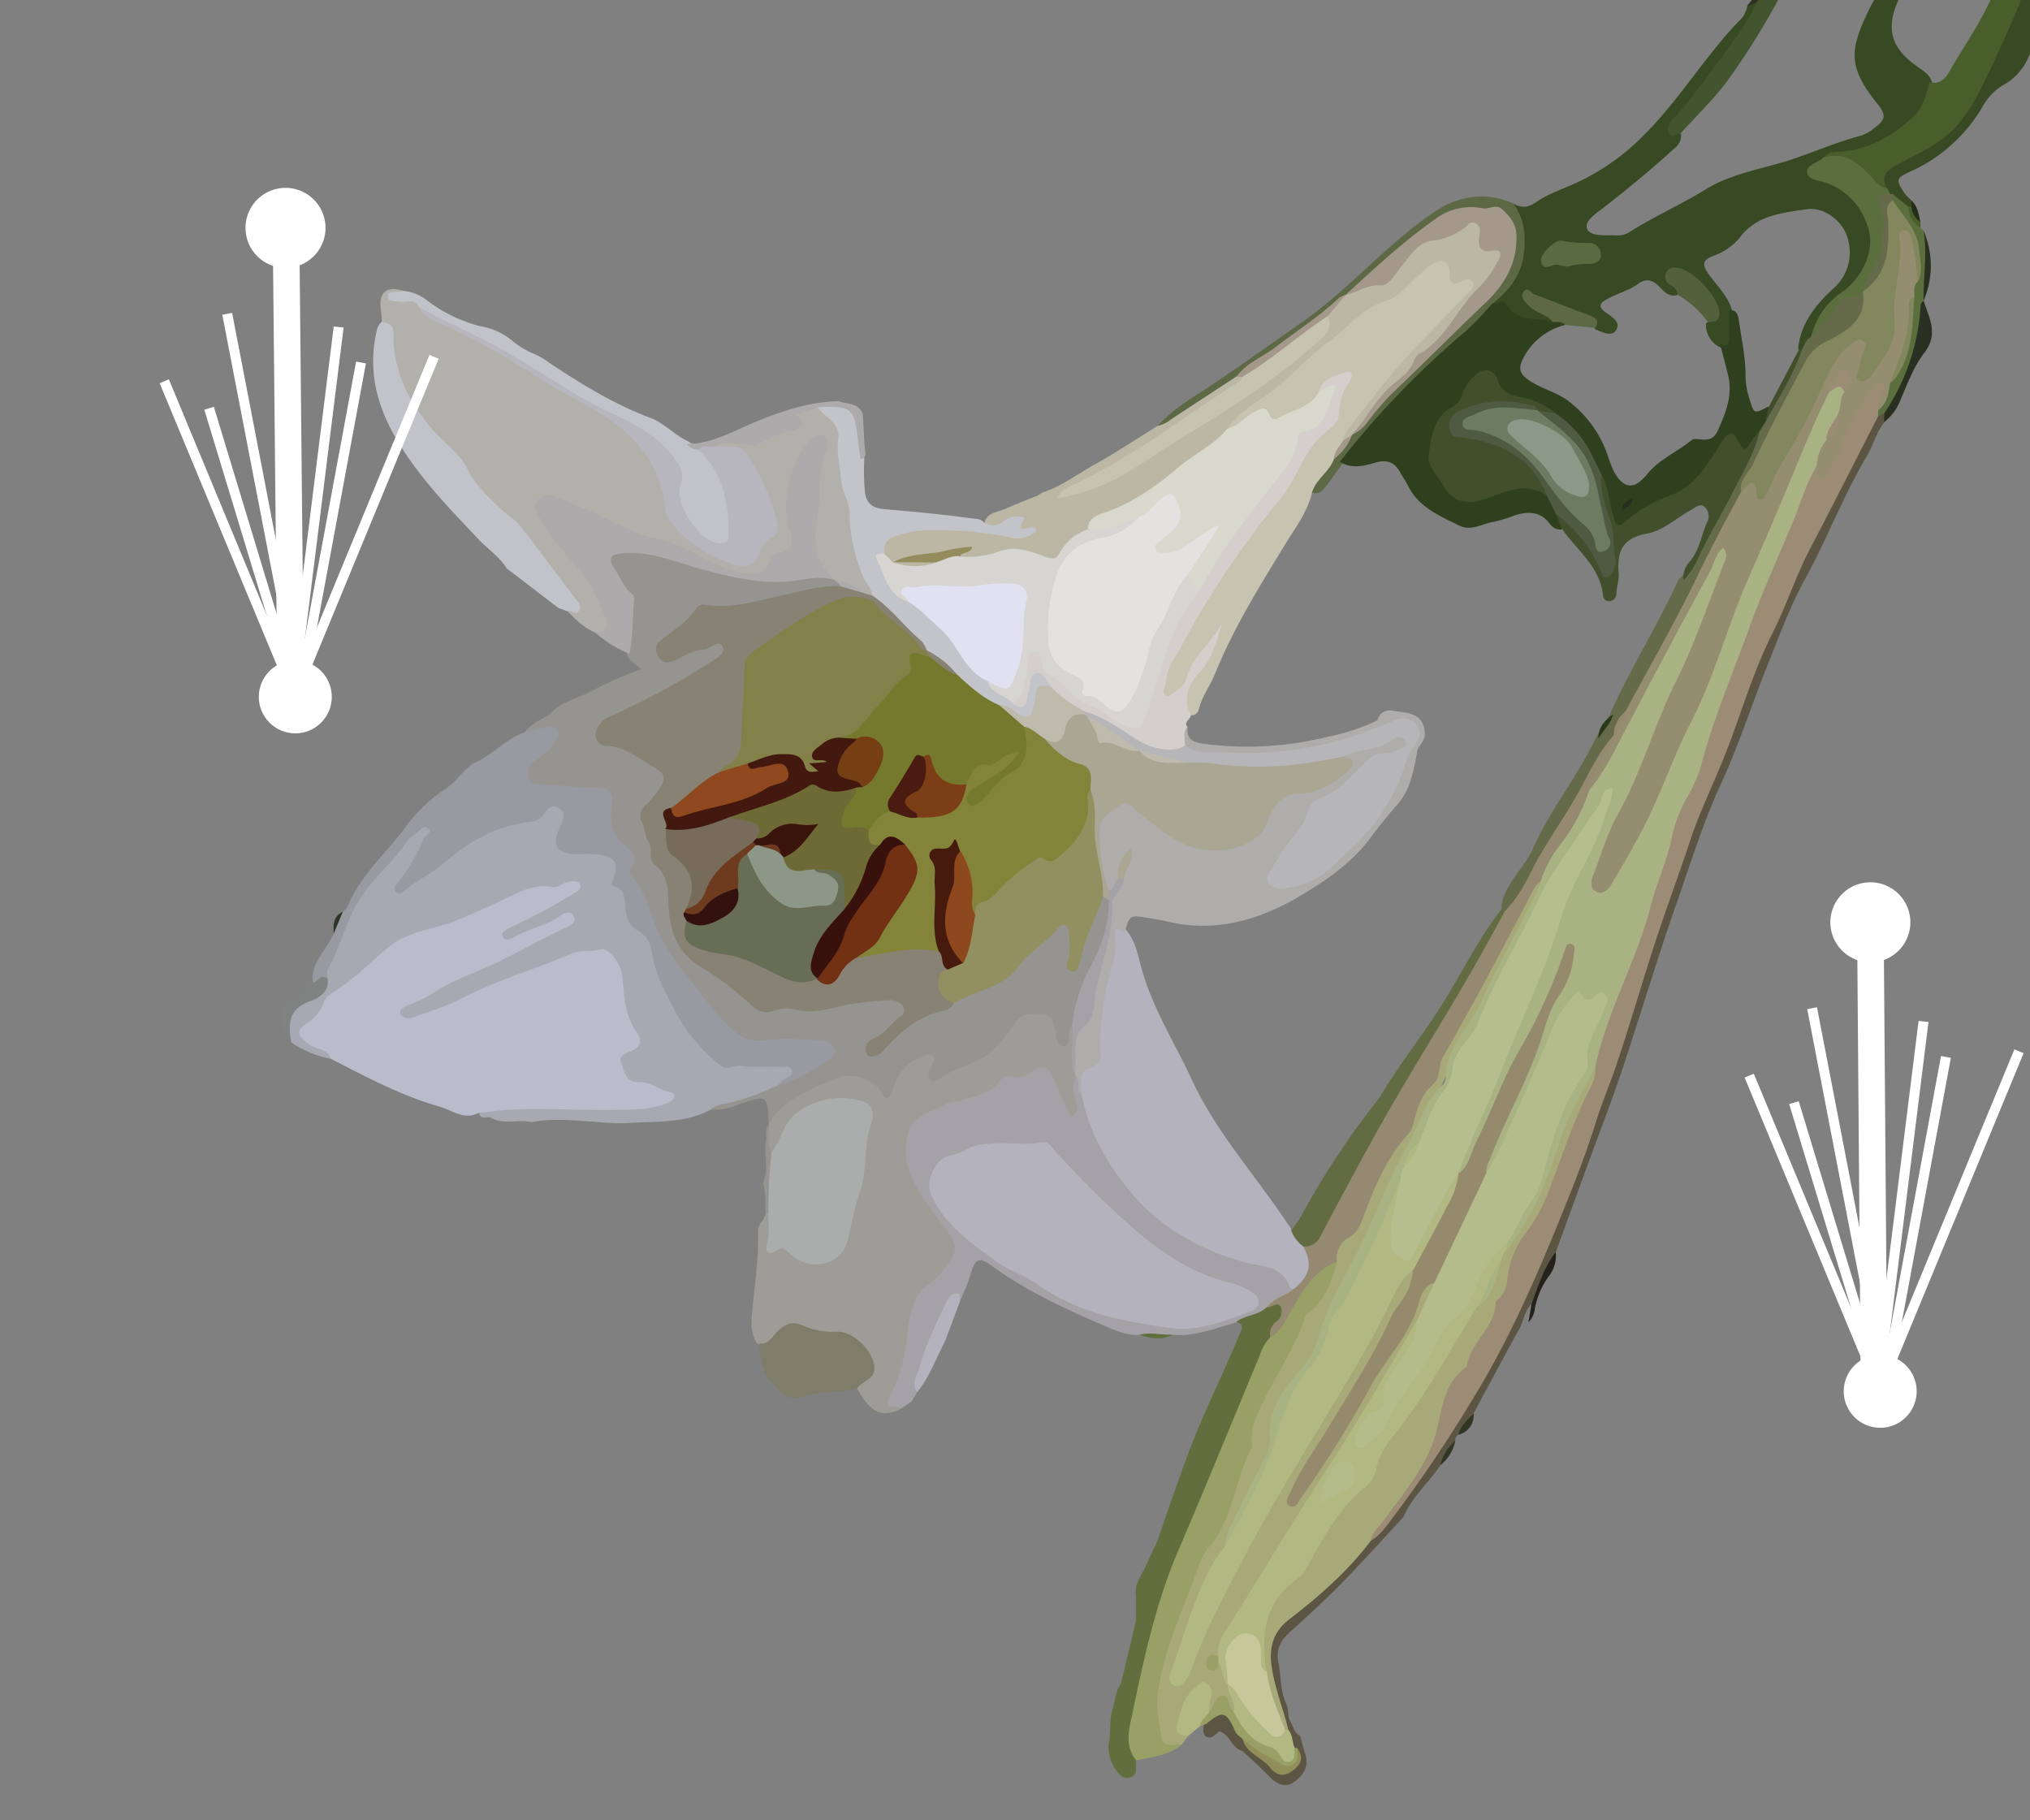 <svg xmlns="http://www.w3.org/2000/svg" xmlns:xlink="http://www.w3.org/1999/xlink" viewBox="0 0 411.02 368.5"><rect x="0" y="0" width="411.02" height="368.5" fill="#808080" stroke="none"/><defs><style>.cls-1{fill:none;}.cls-2{clip-path:url(#clip-path);}.cls-3{fill:#374a24;}.cls-4{fill:#969491;}.cls-5{fill:#9999a2;}.cls-6{fill:#c2c2ca;}.cls-7{fill:#808282;}.cls-8{fill:#5d5544;}.cls-9{fill:#24221b;}.cls-10{fill:#303524;}.cls-11{fill:#5a6f3d;}.cls-12{fill:#2a3021;}.cls-13{fill:#485e2b;}.cls-14{fill:#242c1c;}.cls-15{fill:#b1b0ab;}.cls-16{fill:#bcb7a5;}.cls-17{fill:#5d6845;}.cls-18{fill:#2f401f;}.cls-19{fill:#656a4a;}.cls-20{fill:#43552e;}.cls-21{fill:#53603c;}.cls-22{fill:#596b41;}.cls-23{fill:#414f2d;}.cls-24{fill:#2d3224;}.cls-25{fill:#a7a8b1;}.cls-26{fill:#9e9c97;}.cls-27{fill:#a4a2a6;}.cls-28{fill:#7e7d6a;}.cls-29{fill:#b4b3bd;}.cls-30{fill:#babbcb;}.cls-31{fill:#878273;}.cls-32{fill:#aaa694;}.cls-33{fill:#acaaaa;}.cls-34{fill:#928f60;}.cls-35{fill:#2e3525;}.cls-36{fill:#9c8c75;}.cls-37{fill:#a7a978;}.cls-38{fill:#b1b882;}.cls-39{fill:#99a066;}.cls-40{fill:#918e5a;}.cls-41{fill:#958d70;}.cls-42{fill:#83875e;}.cls-43{fill:#c3c3ca;}.cls-44{fill:#b7b5bd;}.cls-45{fill:#c6c3b1;}.cls-46{fill:#d9d8cc;}.cls-47{fill:#d7d5d2;}.cls-48{fill:#a3988a;}.cls-49{fill:#938c5d;}.cls-50{fill:#626e3d;}.cls-51{fill:#4e5b42;}.cls-52{fill:#272e1f;}.cls-53{fill:#958a71;}.cls-54{fill:#626b42;}.cls-55{fill:#2a381c;}.cls-56{fill:#abacac;}.cls-57{fill:#afadab;}.cls-58{fill:#83843a;}.cls-59{fill:#838049;}.cls-60{fill:#686d56;}.cls-61{fill:#43180f;}.cls-62{fill:#723113;}.cls-63{fill:#766c59;}.cls-64{fill:#90481e;}.cls-65{fill:#461a0c;}.cls-66{fill:#6e3b1e;}.cls-67{fill:#33110e;}.cls-68{fill:#b6b6b9;}.cls-69{fill:#bebaac;}.cls-70{fill:#8d491d;}.cls-71{fill:#a9b282;}.cls-72{fill:#c6c89c;}.cls-73{fill:#74792d;}.cls-74{fill:#d4cfcd;}.cls-75{fill:#e1e1f1;}.cls-76{fill:#e4e2e1;}.cls-77{fill:#6c7c63;}.cls-78{fill:#6e6a36;}.cls-79{fill:#38110d;}.cls-80{fill:#7c3e17;}.cls-81{fill:#491b11;}.cls-82{fill:#8d9788;}.cls-83{fill:#753e13;}.cls-84{fill:#3b150b;}.cls-85{fill:#b4bc8b;}.cls-86{fill:#968a6d;}.cls-87{fill:#b6be8f;}.cls-88{fill:#8a9988;}.cls-89{fill:#fff;}.cls-90{clip-path:url(#clip-path-2);}.cls-91{opacity:0.75;}.cls-92{fill:#a47b55;}.cls-93{fill:#935c42;}</style><clipPath id="clip-path"><rect class="cls-1" x="-0.28" width="411.59" height="368.5"/></clipPath><clipPath id="clip-path-2"><rect class="cls-1" x="447.02" y="1.12" width="411.59" height="368.5"/></clipPath></defs><title>flower sketch demo</title><g id="光箱"><g class="cls-2"><path class="cls-3" d="M306.4,41.19c1.69,1,3,.87,4.8-.38,2.51-1.72,5.58-2.64,8.38-4a46.22,46.22,0,0,0,12.92-9.11c7.29-7.15,12.47-16,19.54-23.39a5.19,5.19,0,0,0,1.74-3.16L354,.83c.63-.36,1.26-.9,1.88,0,.27,1.24-.46,2.12-1.09,3.05a207.55,207.55,0,0,1-14.75,19.77c-1.12,1.29-1.91,2.52.33,3.47A3.25,3.25,0,0,1,339,30.06c-4.46,4.07-9.12,7.91-13.87,11.63-1.69,1.33-4.47,3-3.77,4.66s4,1.17,6.16,1.32a4.44,4.44,0,0,0,2.61-.82c4.93-3.11,10.28-5.47,15.26-8.53s10.7-4,16.16-5.65c5.14-1.61,10.08-3.86,15.32-5.23a8.17,8.17,0,0,0,2.65-1.54c2.35-1.73,2.4-2.67.52-5-6.05-7.49-5.38-11-1.81-18.55,1.36-2.86,3.15-5.51,4.76-8.24C389-16,395.54-18,406.16-13a31.13,31.13,0,0,1,6.73,7.34c.09.19.09.43.2.58,5,6.54-.17,11.65-2.56,17.05a11.63,11.63,0,0,1-5,5.28,11.45,11.45,0,0,0-4,4.15A32.28,32.28,0,0,1,387,34.64c-3.27,1.47-3.21,1.71-1.22,4.72L387,40.59a1.12,1.12,0,0,1,.24,1.18,1.31,1.31,0,0,1-.73.39C385,42.08,384.24,40.63,383,40a5,5,0,0,1-.69-.52,4.93,4.93,0,0,1-1-1.39c-1.08-2.35-.13-4,2-5,3-1.41,5.47-3.58,8.49-4.91,2.43-1.07,3.83-3.28,5.34-5.37,3.56-5,6-10.46,8.25-16.06,1.18-2.94,2.94-5.64,3.71-8.75.18-.75,1-2-.8-1.91-2.15.08-2.33-1.19-2.05-2.81.16-.88.4-1.74-1-1.37a6,6,0,0,1-4.13-.76,13,13,0,0,0-4.65-1.45c-4.1-.28-7.44.66-9.29,4.84-.83,1.86-2,3.58-2.8,5.45-2.56,5.65-1.56,9.59,3.47,13.23,1.33,1,2.82,1.71,3.34,3.44-.39,5.58-4,8.92-8.38,11.49a21.75,21.75,0,0,1-10.61,3.43,4.49,4.49,0,0,0-2.53.94c-.16.12-.34.23-.49.36-.67.59-1.87.88-1.78,1.93s1.34,1.06,2.16,1.41c3.24,1.37,6.07,3.07,7.92,6.38,2.86,5.1,1.88,9.82-.57,14.59a3.89,3.89,0,0,1-1.82,1.6c-4,2-6,5.66-7.87,9.42-.66,1-1.17,2.18-2.36,2.75a.94.94,0,0,1-.8-.33c.5-5.11,3.53-8.88,7-12.1a9.66,9.66,0,0,0,3.06-10.21c-.83-3.35-4.6-6.53-8.41-5.95-4.67.71-9.87,1.15-13.21,5.41a11.9,11.9,0,0,1-5.34,3.92c-2.45.94-2.67,1.72-1.16,3.85,1.76,2.48,4.11,4.58,4.81,7.73a26.74,26.74,0,0,1,0,5.06c-.13,1.46-.7,2.53-2.49,2a5.05,5.05,0,0,1-2.9-4.87c2.28-1.51,1.74-3.31.57-5.23a13.41,13.41,0,0,0-5.12-4.66c-.7-.39-1.61-.79-2.28-.13-.84.82,0,1.46.52,2.06s1.07,1.26.6,2.17c-1.86.63-2.84-.8-3.9-1.8-1.31-1.25-2.57-1.55-4.07-.45-2,1.46-4.46,2-6.59,3.26-1.3.76-1.52,1.45-.15,2.48s3.31,2,2.17,3.74c-.87,1.33-2.79.3-4.2-.25a4.37,4.37,0,0,0-2.45-2.55c-3.67-1.12-7.12-2.85-11.3-4.35.85,2,2.24,2.53,3.42,3.32.84.56,2.19.83,1.54,2.37-3.26.1-6.61.52-9-2.5-.77-1-2.1-.71-3.08-1.25-.56-1.35.6-1.79,1.31-2.43a13.71,13.71,0,0,0,3.05-16.09C306.17,42.5,305.76,41.87,306.4,41.19Z"/><path class="cls-4" d="M155.63,227.69c-.21-6.11-.22-6.13-6.09-4.08a11.76,11.76,0,0,1-5.64,1c-.05-1.46,1.2-1.47,2.08-1.71A85.52,85.52,0,0,0,157.42,219c3.09-.89,5.65-2.85,8.51-4.19.81-.38,1.77-1,1.6-2.05-.2-1.25-1.4-1.42-2.42-1.45-2.45-.07-4.92-.55-7.36-.11-6,1.09-10.27-1.64-13.82-6-5.11-6.27-10.11-12.61-13.31-20.16-1.1-2.6-1.26-5.61-3.47-7.74-.51-.49-.24-1.38-.06-2.08a2.85,2.85,0,0,0-.87-3.08c-2.8-2.36-3.36-5.56-3.24-8.9.08-2.21-.92-3.08-2.87-3-3.4.11-6.73-.52-10.1-.7-1.49-.08-3-.25-3.5-1.93a3.81,3.81,0,0,1,1.36-4.13,19.69,19.69,0,0,0,2.93-2.69c.47-.65,1.19-1.34.66-2.19s-1.29-.33-2-.25c-1.08.11-2.17.81-3.22-.09,1.3-1.74,3.27-2.57,5.06-3.63,2.2-2.66,5.61-3.17,8.43-4.7a67.07,67.07,0,0,1,10.12-4.43c-1-1.1-2.88-1.61-2.88-3.56,0-2.84-.46-5.7.43-8.52a3.78,3.78,0,0,0-1-3.42,25.88,25.88,0,0,1-2.89-4.71c-1.17-2.57-.36-3.78,2.44-4.13,4.66-.57,9,.93,13.21,2.35,8.7,3,17.46,4.28,26.57,2.82a5,5,0,0,1,2.72.33,4.26,4.26,0,0,1,.88.44c.53.52,1.55.82.88,1.89-9,1.24-17.61,4.65-26.82,4.54-.31,0-.7-.1-.91.07-2.82,2.3-5.58,4.67-8.19,7.21a1.21,1.21,0,0,0,.2,1.68,1.87,1.87,0,0,0,2.29.22,49.16,49.16,0,0,1,6.62-2.45,4.72,4.72,0,0,1,2.09-.4c1.65.2,2.19,1.05,1.3,2.52a9.27,9.27,0,0,1-2.91,2.7c-6,4-12.55,6.89-18.81,10.36-.54.3-1.16.43-1.68.77-.88.59-1.68,1.32-1.53,2.47a2.13,2.13,0,0,0,2.23,1.77c3.9.14,6.43,3,9.52,4.69a2.78,2.78,0,0,1,1.14,3.76,3.65,3.65,0,0,1-.85,1.62c-5.48,4.31-2.3,9.45-.41,13.54a27.92,27.92,0,0,1,3,11,11,11,0,0,0,4.39,8.71c3.86,3.19,8.33,5.59,11.93,9.15a2.45,2.45,0,0,0,1.95.8c4.55-.82,9.19,1,13.7-.45,3.26-1,6.68-1,10-1.55a5.53,5.53,0,0,1,2.73.24c2.56.84,3.12,2.69,1.26,4.62a27.84,27.84,0,0,1-4.63,4,2,2,0,0,0-1.16,2.27c3.16-1.55,4.84-4.5,7.45-6.22s6-2.18,8.57-4.06a17.56,17.56,0,0,1,4.9-2.49,18.65,18.65,0,0,0,8.76-6c2-2.61,4.81-4.44,7.22-6.65,1.69-1.55,3.21-.77,3.58,1.62.29,1.91,0,3.85.24,5.86.73-3.74,2.93-6.89,3.83-10.52.33-1.33.59-2.62,2-3.18a1.69,1.69,0,0,1,1.59.92,6.19,6.19,0,0,1-.15,4.48c-1.38,4.36-2.42,8.82-5,12.73-1.51,2.26-1.15,5.15-2,7.67a15.26,15.26,0,0,0-.54,2.69c-.18,1.12-.4,2.46-1.71,2.63-1.6.2-1.79-1.37-2.28-2.44a4.78,4.78,0,0,1-.35-1.17,3,3,0,0,0-2.55-2.67,3.69,3.69,0,0,0-4.05,1.46,36.48,36.48,0,0,1-4.34,5.13c-3.3,3.17-7.69,4.18-11.53,6.25-2.13,1.14-3.17.11-2.85-2.42.08-.58.51-1.15-.08-1.9a7.15,7.15,0,0,0-5,3.93,25.09,25.09,0,0,1-1.27,2.79c-1.17,1.85-2.2,2-3.4.09a6.1,6.1,0,0,0-7.26-2.61c-5.37,1.59-10.54,3.86-14.12,8.55A.81.81,0,0,1,155.63,227.69Z"/><path class="cls-5" d="M63.24,197.49c.5-3.33,3.1-5.6,4.35-8.55a9.87,9.87,0,0,1,1.81-4.34h0a3.85,3.85,0,0,0,1.36-2c2.6-5.68,7.29-9.8,11-14.7a31.81,31.81,0,0,1,8.39-8.17c2.2-1.41,3.58-3.85,5.83-5.27,3.74-1.57,6.41-4.92,10.32-6.22,1.48-.36,2.95-.75,4.44-1.09a1.78,1.78,0,0,1,2.14.76c.44.74,0,1.33-.36,2a10.92,10.92,0,0,1-3.58,3.7c-1.36.82-2.37,2.06-1.82,3.85s2.11,1.21,3.37,1.32c3.55.3,7.09.68,10.67.71,1.91,0,3.2.78,2.73,3.57s-.22,5.91,2.47,8c1.59,1.25,3,2.66,1.32,4.88a1,1,0,0,0,.14,1.4c3.57,3.68,3.81,9,6.4,13.14a44.74,44.74,0,0,0,3.84,5.89c3.63,4.22,6.63,9,10.92,12.65,2.88,2.46,6.28,1.39,9.44,1.29,2.65-.08,5.25.32,7.88.24a3,3,0,0,1,2.66,1.8c.49,1.17-.64,1.94-1.44,2.43-3.19,1.95-6.37,4-10,4.9-.51-1.23,1.22-1.52,1.11-2.75a33.44,33.44,0,0,0-8.81-.19c-4.64.69-6.72-2.5-9-5.14a46.35,46.35,0,0,1-8.17-14.87c-1.24-3.43-2.14-7-5.38-9.38-1-.69-1.11-2.17-1.2-3.41-.11-1.58-.41-3-1.83-4a1.86,1.86,0,0,1-.47-2.5c1.14-2.46-.52-3.09-2.34-3.53a21.41,21.41,0,0,0-4.6-.21c-4.06-.12-5.72-2.55-4.3-6.3.32-.83,1.22-1.76.36-2.51-1.11-1-1.81.32-2.53.93a5.23,5.23,0,0,1-2.75,1.26,32.56,32.56,0,0,0-16.92,8.08c-2.48,2.13-5.47,3.59-8.07,5.6A1.91,1.91,0,0,1,80,181c-1-.86-.49-1.88.09-2.78,1.86-2.9,4-5.66,5.09-8.95-9.12,7.68-14.79,17.63-18.56,28.8a5.36,5.36,0,0,1-1.84,1C62.76,200,62.76,199,63.24,197.49Z"/><path class="cls-6" d="M114.86,123.73l-1.8-.66-10.46-8c-1.45-2.36-3.8-3.87-5.66-5.84C91.74,103.72,86.47,98.32,82.22,92c-5.08-7.5-8.09-15.51-6-24.76a3.34,3.34,0,0,1,1.09-2.13c2.39-.69,2.85.87,3,2.65.42,6.08,1.87,12,6.18,16.34,6.43,6.46,10.55,14.89,18,20.43a22,22,0,0,1,3.85,4.37c3.08,3.95,6.15,7.91,9,12.07.66,1,1.15,2.11.31,3.12C116.6,125.29,115.76,123.94,114.86,123.73Z"/><path class="cls-7" d="M63.24,197.49c.3.41-.36,2.4,1.12.8.78-.83,1.31-.48,2-.22,1.14,1.81,0,2.86-1.35,3.71-3.25,2.09-6.17,4.37-6.13,8.74-2.29-1.58-1.74-4-1.87-6.24.68-1.84,3-1.82,3.93-3.44.53-.91,1.71-1.42,1.67-2.7Z"/><path class="cls-8" d="M284.18,307.07c-4.2,4.53-8.32,9.13-12.63,13.54-3.36,3.43-6.94,6.64-10.48,9.88-1.84,1.68-2.75,3.44-2.22,6.11s.35,5.46,1.45,8c.73,1.34.24,3,1.21,4.3.41.95.68,2,1.72,2.5.35,1.27.67,2.56,1.08,3.82.82,2.52-.62,4.28-2.31,5.52s-3.43.5-4.89-1c-1.75-1.83-3.67-3.51-5.51-5.26-2.26-.53-2.54-3.38-4.71-4-.86.59-1.51,1.76-2.84,1a2.25,2.25,0,0,1-.44-1.24,3.08,3.08,0,0,1,.25-1.34c2.84-3.29,5-3.05,6.85.8a15,15,0,0,0,1.25,2.09c1.54,2.67,4.31,4,6.42,6.1a2,2,0,0,0,2.79,0c1.31-.91,1.71-2,.89-3.39a6.89,6.89,0,0,1-.49-.71c-.71-1.13-.79-2.49-1.36-3.68a81.51,81.51,0,0,1-3.45-12.36c-.76-4.29.35-7.85,3.91-10.55a108.84,108.84,0,0,0,16.39-15.58c3.81-3.63,6.64-8,9.7-12.26A225.58,225.58,0,0,0,301,276.73a261.31,261.31,0,0,0,12.94-27.51c2.93-7.1,5.53-14.31,8.13-21.52,4-11.16,8.09-22.32,11.31-33.76,2-7.1,4.78-13.94,7.16-20.92,4.67-13.76,10.37-27.16,15.66-40.7a215.6,215.6,0,0,1,9.37-21c4.14-8,8.11-16.09,12.42-24a14.84,14.84,0,0,1,1.85-3.18c.53-.43,1.06-.8,1.78-.42a1.48,1.48,0,0,1-.16,1.83c-1.58,2-2.18,4.63-3.47,6.78-4.79,8-8,16.67-12.46,24.78-3.13,5.69-5.37,11.89-7.81,17.94-3.15,7.84-5.71,15.95-9.26,23.6s-6.07,15.87-8.88,23.87c-3.95,11.23-7.34,22.66-11.12,34-2.17,6.47-4.65,12.84-7,19.26q-3.25,8.91-6.49,17.81A83.23,83.23,0,0,1,310.08,264c-1.44,1.4-1.58,3.44-2.51,5.11-3.12,5.64-6.14,11.33-9.2,17-.53,1.79-2,2.93-3.09,4.31a1.22,1.22,0,0,0-.61,1.21c-1,1.67-2.07,3.28-3.05,5C289.27,300.2,285.88,303,284.18,307.07Z"/><path class="cls-9" d="M310.08,264c1.36-3.64,2.5-7.38,4.91-10.53a6.77,6.77,0,0,1-1.56,5.1,16.53,16.53,0,0,0-2.68,6.42,4.48,4.48,0,0,1-1.28,2.68C309.67,266.47,309.88,265.25,310.08,264Z"/><path class="cls-10" d="M295.28,290.46c.4-1.89,1.87-3,3.09-4.31A4.08,4.08,0,0,1,295.28,290.46Z"/><path class="cls-10" d="M291.62,296.63a9.32,9.32,0,0,1,3.05-5A8.51,8.51,0,0,1,291.62,296.63Z"/><path class="cls-11" d="M381.52,83.66l-1.21.61a1.24,1.24,0,0,1-.37-1.26,40.43,40.43,0,0,0,2.5-5.91c3.91-5,3.95-10.95,4.36-16.83a6.78,6.78,0,0,1,.63-3.32c1.44-4.42.43-8.41-2.11-12.12-.91-1.33-2.24-2.41-2.48-4.14a1.86,1.86,0,0,1,.48-1.33l3.05,2.49c1,1.34,1.59,2.91,2.47,4.32l.65.56c1.38,4.72,1,9.44,0,14.15h0c.27,7.68-2.31,14.54-6.07,21.07C383,82.7,382.71,83.71,381.52,83.66Z"/><path class="cls-12" d="M381.52,83.66a43.68,43.68,0,0,0,7.31-21.16c0-.62.05-1.23.64-1.62.23.67.46,1.34.7,2,1.06,2.91,1.79,5.5-.54,8.53-2.19,2.84-3.49,6.43-4.93,9.79a10.51,10.51,0,0,1-3.24,4.29Z"/><path class="cls-12" d="M389.47,60.88c-.09-4.72.8-9.43,0-14.15A17.8,17.8,0,0,1,389.47,60.88Z"/><path class="cls-13" d="M388.84,46.17c-2.06-1.83-2.33-2.29-2.47-4.32l.65,0c.92.86,1,2.2,1.82,3.12Z"/><path class="cls-14" d="M388.84,44.93A4.14,4.14,0,0,1,387,41.81l0-1.22C388.31,41.74,388.46,43.38,388.84,44.93Z"/><path class="cls-15" d="M114.86,123.73c.79-.4,1.82,1.1,2.43-.2.45-1-.3-1.69-.87-2.45-3.7-4.84-7.31-9.77-11.06-14.57-.93-1.18-2.35-2-3.45-3-2.65-2.56-5.47-5-7.15-8.36-1.78-3.59-5.15-5.72-7.61-8.67-4.66-5.59-7.66-11.83-7.5-19.32,0-1.33-1.13-1.83-2.33-2-.06-.8-.08-1.61-.2-2.4-.53-3.63,1.17-5,4.79-3.81-.22.75-1.23.48-1.57,1.2,1.82.32,3.92-.29,5.16,1.66a7.24,7.24,0,0,0,3.3,2.67,103.83,103.83,0,0,1,17.07,9c6.72,4.28,13.76,8,20.38,12.46,5.35,3.59,7.28,9.29,8.94,14.94a14.76,14.76,0,0,0,3,6.2,23.9,23.9,0,0,0,10.69,6.32c1.74.55,2.9-.26,4.2-1.65,3.42-3.67,3.89-7.3,1.64-11.84-1.22-2.46-2.94-4.59-4-7.15-.47-1.18-1.87-1.47-3.17-1.55-1.09-.07-2.28.14-3.18-.78.56-2,2.38-1.58,3.53-1.34,4.34.87,7.92-1.29,11.74-2.54.57-.19,1.35-.39,1.32-1.09-.15-3.5,2.46-3,4.58-3.28,3.77,1.83,5.35,4.79,4.88,9A20.17,20.17,0,0,0,171.52,99c1.16,4.06,1.41,8.22,2.14,12.32a26.22,26.22,0,0,0,2.32,6c.45,1,1.2,1.94.76,3.16-.69.79-1.43.46-2.17.09-1.75-1.13-3.59-2.07-5.44-3h0c-5.48-3.89-6-5.22-4.46-11.93a3.26,3.26,0,0,0,.14-.6c-.21-4.62-.53-9.25,1.58-13.63a1.34,1.34,0,0,0-.57-1.86c-.81-.29-1.31.48-1.7,1-3.37,4.82-6,9.76-3.8,16,1.27,3.58,1,3.92-2.29,6.2a2.88,2.88,0,0,0-.93.79c-2,3.78-5.1,3.81-8.67,2.58a31.78,31.78,0,0,1-4.64-1.61c-9.39-5-19.79-7.5-29.28-12.23-1.4-.7-3.26-1.89-4.52-.35s.16,3.47,1.28,4.59c3.27,3.3,5.3,7.54,8.56,10.83,2.18,2.2,2.72,5.26,3.59,8.06.63,2.05-.44,2.84-3,2.61C118.21,127.08,116.55,125.38,114.86,123.73Z"/><path class="cls-6" d="M84.81,62.12c-.83-1.85-2.44-.8-3.71-1.06-.9-.18-2.52.25-2.54-1S80.1,59.2,81,59c.3-.06.61-.06.91-.09a9.13,9.13,0,0,1,4.85,2.14A30.61,30.61,0,0,0,97.08,66a13.78,13.78,0,0,1,6.75,3.07,18.4,18.4,0,0,0,3.84,2.39,13.6,13.6,0,0,1,3.43,1.91c6.52,4.34,13.16,8.42,20.57,11.22,2.71,1,4.8,3.37,7.47,4.66a13.31,13.31,0,0,0,2.78,1.37c4,2.91,7.66,13.62,6.25,18.08-.54,1.7-1.68,2.17-3.34,1.73-4.69-1.26-8.88-7.94-7.8-12.61a4.28,4.28,0,0,0-.66-3.77,21.59,21.59,0,0,0-6.91-6.44c-8.52-4.65-16.8-9.67-25.1-14.69A94.91,94.91,0,0,0,89.47,65,17.78,17.78,0,0,1,84.81,62.12Z"/><path class="cls-16" d="M210,100.35c.35-.2.69-.41,1-.62,3.93-1.25,7.17-3.78,10.71-5.74,4.34-2.41,8.48-5.17,12.71-7.79,5.34-3.43,10.23-7.54,15.93-10.43a1.83,1.83,0,0,1,1.26.35c.35,1.75-1.17,2.25-2.15,3C245.07,82.3,240.31,85,235.81,88c-6.45,4.32-12.71,8.94-20.11,11.62,6.49-1.12,12.14-4.18,17.48-7.76,4.93-3.31,10-6.46,15-9.59a116.41,116.41,0,0,0,17.19-12.88c1.57-1.43,3.21-3,3.11-5.41.48-2,2.21-3.07,3.57-4.4a3.9,3.9,0,0,1,.74-.48c1.87-.88,3.37-2.48,5.89-1.91,1.39.32,2.47-1.28,3.39-2.37a48.21,48.21,0,0,1,4.09-4.59c.83-.77,1.65-1.76,2.76-1.88A19.65,19.65,0,0,0,297.07,45c1.79-1.13,3.07-.27,3.13,2.1,0,1.82.37,2.78,2.44,3s1.92,1.88,1.1,3.3a33.82,33.82,0,0,1-6.15,8c-.52.49-1.36.84-1.53,1.47-1.57,5.79-7.23,8.15-10.66,12.37a153.09,153.09,0,0,1-10.89,12.4,7.34,7.34,0,0,1-.56.69c-.68.46-1.21,1.48-2.26.63-.46-1.92,1-3,1.92-4.29,6.46-8.88,14.08-16.74,21.69-24.61.61-.63,1.5-1.12,1.55-2.44-2.28.56-3.83.21-4.35-2.56-.38-2.05-2.08-1.23-3.1-.33-1.84,1.62-3.79,3.13-5.59,4.8a6.54,6.54,0,0,1-2.42,1.86c-5.17,1.37-8.66,5.32-12.31,8.66a220.6,220.6,0,0,1-17.93,14.82,9.14,9.14,0,0,0-2,2.29,5.15,5.15,0,0,1-1.47,1.54c-6.88,4.32-12.59,10.29-19.9,14-2.58,1.31-5.74,1.8-7.34,4.69-2,1.46-4,2.75-5.33,4.93-.8,1.34-2,1.51-3.46,1-3.91-1.49-7.81-1.9-11.87-.32a6.11,6.11,0,0,1-5.33-.27c-.25-1.71,1.07-1.22,1.89-1.5-5.1,1.26-10.34,1.83-15.52,2.78a3.1,3.1,0,0,1-2.34-2.14c-.48-2.28.83-3.29,2.71-4.09,4.2-1.8,8.58-1.2,12.92-1.22,4.49,0,8.81,1.61,13.8,1.37-1.63-.65-2.86-1.18-1.62-2.66-2.42,0-4.36,3.33-7,.7.45-2.23,2.64-2.26,4.11-2.9C205.51,102.15,207.75,101.27,210,100.35Z"/><path class="cls-17" d="M250.33,76.23c-4.4,2.88-8.81,5.75-13.2,8.65a6.48,6.48,0,0,1-2.71,1.32c3.44-3.83,8-6.23,12.14-9.06,5.78-3.94,11.47-8,17.19-12,9.53-6.7,17.07-15.77,26.69-22.26,4.7-3.17,10.31-4.23,16-1.66,2.07,2.88,2.48,6,2.17,9.55-.42,4.87-3,8-6.47,10.76-.3,2.52-2.34,3.83-4,5.22a215.37,215.37,0,0,0-26.2,27c-.27.34-.52.69-.77,1-.84,1.15-1.66,2.32-2.53,3.45-.73.95-1.45,2-3,1.49-.65-1.52.49-2.43,1.27-3.38,1-1.16,1.75-2.42,2.68-3.59,1.29-1.66,2.89-3.06,4.2-4.72h0c4.41-4.77,8.35-10,13.18-14.35,3.42-3.07,6.56-6.4,9.81-9.62,3.59-3.56,7.86-6.63,9-12a14,14,0,0,0,.36-4.86c-.36-2.72-2-3.72-4.68-4.23-6-1.16-10.41,1.84-14.73,5.25-4,3.16-7.84,6.54-11.67,9.93a8,8,0,0,1-2.57,1.56h0a113.78,113.78,0,0,1-14.7,11.83A64.37,64.37,0,0,1,250.33,76.23Z"/><path class="cls-18" d="M316.9,65.78a13,13,0,0,0-8.4,6.58c-1.27,2.34-.74,3.4,1.22,4.72,2.37,1.6,5.17,2.2,7.55,3.89a23.21,23.21,0,0,1,8.3,11.39,22.36,22.36,0,0,0,1.23,3.13c2,3.6,4.14,3.65,6.7.51s6.19-4.56,9.13-7a.47.47,0,0,1,.28-.12c1.78-.08,3.72.89,4.88-1.68,1.62-3.59,3.06-7.12,2.12-11.14-.51-2.18-1.11-4.34-1.67-6.5,1.17.62,1.89.49,1.85-1.07,0-1.9,0-3.8,0-5.7,1.62-.17,1.8,1.09,2,2.15.49,3.63,1.33,7.21,1.33,10.89a16.31,16.31,0,0,0,.75,4.8c1,3.2.94,3.21,3.78,1.71,1.15,1,.32,2,.11,3.07a11.39,11.39,0,0,1-1.4,2.41c-.45.55-.82,1.17-1.22,1.76-1.62,2.36-2.13,2.47-4.06.29-1-1.08-1.47-.75-2.12.11-.5.65-.8,1.43-1.26,2.11-2.6,3.82-5.27,7.45-10,9.12a33.25,33.25,0,0,0-8,4.57c-2.37,1.69-3.28,1.28-4.09-1.44s-1.12-5.38-2.21-7.91c-2.28-4.7-4.76-9.24-9.22-12.3a19.65,19.65,0,0,0-7-3,6.71,6.71,0,0,1-4.8-3.48c-1.1-2-2.68-2.32-3.74-.46-2.44,4.29-7,7-8.47,12-1.15,3.92,2.84,11.29,6.89,11.81a6.16,6.16,0,0,0,2.95-.69c2.89-1,5.76-2.13,8.92-2a5.35,5.35,0,0,1,4.18,1.54,14.32,14.32,0,0,1,2.14,4c.29,1.1,1.7,2,.56,3.36a2.67,2.67,0,0,1-2.35-1.23c-2-2.57-4.46-2.45-7.16-1.62a28,28,0,0,1-4.09,1.26c-2.36.35-4.57,2-7.11.76-4.06-2-8.21-3.75-10.36-8.13-.45-.92-1.08-1.74-1.56-2.64-1.07-2-2.61-2.61-4.84-2-2.43.7-4.93,1.39-7.36-.13A178.59,178.59,0,0,1,296.81,67a67.32,67.32,0,0,0,5.29-5.51c1,0,2.24-1.09,2.85,0,2.19,3.93,6.24,2.68,9.48,3.67C315.46,64.53,316.4,64.26,316.9,65.78Z"/><path class="cls-13" d="M390.72,16.58c1.87.67,3.18-.69,3.8-1.8,4-7,9-13.52,10.88-21.61a11.11,11.11,0,0,0,.09-1.83c.46-.6,1-1.16,1.78-.76s.09,1.08.06,1.64c-.06,1.42-2.56,4.71,2.06,2.59,1.19-.54,1.12,1,.94,1.59a44.61,44.61,0,0,1-2,5.77c-2,4.67-4.1,9.34-6.34,13.92-2.05,4.2-4.28,8.47-7.94,11.41-3,2.45-6.72,4.12-10.19,6-2,1.09-3.08,2.34-1.8,4.62-.84.69-1.6.22-2.16-.34-3-3-6-6-10.75-5.83a3.41,3.41,0,0,1,2.68-1.22c6.22-.15,11.23-3.09,15.6-7.14C389.36,21.82,390,19.1,390.72,16.58Z"/><path class="cls-19" d="M356.24,87.35l1.21-1.89c1.92-5.18,5-9.8,7.41-14.73.52-.88.74-2,1.81-2.47,1.09-3,3.85-4.88,5.42-7.61.87-1.51,3.11-1.26,4.72-1.81a.92.92,0,0,1,.7.5c1.72,5.44-2.36,7.69-5.87,9.75a16.8,16.8,0,0,0-6.81,6.79c-3.87,7.39-7.44,14.93-11.37,22.29a7.86,7.86,0,0,0-.4,1.48c-1.34,4.46-4.52,7.94-6.34,12.18C341.94,123,335.46,133.27,329.81,144a11.32,11.32,0,0,0-2.57,4.74,5.77,5.77,0,0,1-.34.81c-4.9,7.52-8.88,15.6-13.84,23.1-2.14,3.23-3.49,6.93-5.9,10-.73.94-1.1,2.27-2.7,2a1.82,1.82,0,0,1-.44-1.26c.68-4.52,4.38-7.38,6.2-11.26,3.44-7.86,8.9-14.56,12.65-22.24.12-.25.26-.5.4-.75.78-1.8,2.25-3.2,2.92-5.07,4.16-9.06,9.43-17.54,13.62-26.59a6.24,6.24,0,0,1,.58-.69c2.91-2.76,3.71-6.72,5.65-10C349.72,100.46,352.76,93.79,356.24,87.35Z"/><path class="cls-20" d="M358.09-4.35l3.08-4.93c.92-1.16,1.59-2.5,2.45-3.7l1.21-1.86c.93-.53,1.08-2,2.63-2.17.1,2.17-1.11,3.78-1.84,5.44a147.2,147.2,0,0,1-15.81,27.85c-2.83,3.86-6.36,7.19-9.57,10.76-.76-.2-1.65,1-2.22,0-.68-1.12,0-2.29.77-3.06,3.76-3.9,6.78-8.39,10-12.7,2.53-3.39,5.15-6.79,6.84-10.75C355.74-1.43,357.79-2.46,358.09-4.35Z"/><path class="cls-11" d="M377.16,59c-.94.56-1.75,1.41-3,1.27a1.88,1.88,0,0,0-2,1.14c-1,2.93-3.79,4.43-5.46,6.82a15,15,0,0,1,6.4-9.19c4.14-3,6.75-8.68,5-13.38A13.57,13.57,0,0,0,369.77,37c-1.43-.5-3.61-.55-3.86-1.92-.33-1.81,2.15-2.05,3.26-3.15,4.18-1.35,6.92.95,9.56,3.68,1,1,1.71,2.37,3.35,2.49l.68,1.2c-1.2.87-1.34,1.82-1,3.37A18.16,18.16,0,0,1,377.16,59Z"/><path class="cls-21" d="M345.79,65.18a20.88,20.88,0,0,0-6.15-5.54c0-1.08-.79-1.56-1.59-2.06a1.8,1.8,0,0,1-.68-2.43c.44-1,1.37-1.09,2.35-.93,3.25.54,8,5.66,8.39,9C348.3,65,347.15,65.2,345.79,65.18Z"/><path class="cls-22" d="M317.3,54a17.32,17.32,0,0,0-2.17-.4c-1.11-.06-2.66,1.54-3.13-.76-.27-1.29,2.9-4.48,4.22-4.11a25,25,0,0,0,5.43.45,2.38,2.38,0,0,1,2.5,2.19c.15,1.66-1.21,2-2.44,2.06A14.24,14.24,0,0,0,317.3,54Z"/><path class="cls-17" d="M316.9,65.78c-.68-.82-1.63-.51-2.47-.61-1.31-1.65-3.6-1.83-5-3.37-.71-.79-1.65-1.63-1-2.65.82-1.34,1.55.19,2.26.45,3.79,1.38,7.52,2.93,11.31,4.31,1.42.51,1.82,1.18,1,2.48Z"/><path class="cls-19" d="M377.16,59c1-3.64,3.95-6.5,4-10.65,0-2.23.51-4.34-.51-6.5s-.32-3.14,2.12-2.56a5.09,5.09,0,0,1,.56,0v1.23c-.69,3.42.48,6.9-.45,10.34-.64,2.38-1.05,4.82-2.86,6.66-.76.78-1.48,1.77-2.83,1.46Z"/><path class="cls-23" d="M364.86,70.73c-1.76,5.27-4.78,9.9-7.41,14.73.21-1,.42-2,.64-3l6.15-11.7Z"/><path class="cls-24" d="M358.09-4.35C358.3-2.2,356.61-1,355.63.56l-1.85.62Z"/><path class="cls-25" d="M58.89,210.52c-.57-3.59-.26-6.43,4-7.87,1.38-.47,3.92-1.86,3.45-4.58,0-.62-.23-1.36,0-1.83,2.64-4.66,3.75-10,6.72-14.55,2.73-4.21,6.7-7.32,9.41-11.49a7.44,7.44,0,0,1,1.87-1.53c.69-.54,1.42-1.77,2.27-1,1.08.92-.52,1.42-.82,2.16a41.06,41.06,0,0,1-5.63,9.39,1,1,0,0,0,0,1.39,1,1,0,0,0,1.39,0c2.6-2.33,5.88-3.73,8.49-6,5.13-4.45,10.77-7.59,17.64-8.25a3.65,3.65,0,0,0,2.63-1.86c.61-.86,1.6-1.74,2.86-.89s1.13,1.95.48,3.21c-2.25,4.36-1.14,6.11,3.77,6.12a24.11,24.11,0,0,1,4,.09c3.19.52,3.92,1.85,2.76,4.75-.23.57-.63,1.35.12,1.59,2.53.79,2.13,2.82,2.36,4.74.2,1.7.68,3.39,2.51,4.3a5.47,5.47,0,0,1,2.79,4.23c.67,4.47,2.81,8.55,4.83,12.22A34.21,34.21,0,0,0,146,215.77c1.3,1,2.58-.17,3.81,0,2.76.39,5.52.08,8.27.24.83.05,2.05-.47,2.3.84.19,1.05-1,1.11-1.6,1.59s-.87.83-1.3,1.24a46.25,46.25,0,0,1-10.79,3.78,4.57,4.57,0,0,0-2.74,1.14c-5.33,2.92-11.26,2.33-17,2.77a53,53,0,0,1-6.4-.27c-4.3-.26-8.61-.8-12.91.08-2.62-.66-5.4.51-8-.76-.7-.78-2.42.67-2.62-1.2,1.82-1.33,3.81-1.32,6-1.43,7.89-.38,15.77.63,23.63-.12,1.64-.16,3.28,0,4.9-.25,1.26-.18,2.63-.21,3.81-1.51a24.42,24.42,0,0,0-5.92-2c-2.42-.35-3.46-1.85-4.15-4s.67-3,2.1-3.88a2,2,0,0,0,.56-3.18c-2.26-3.07-2.2-6.74-2.67-10.24-.56-4.2-2-5.49-6.15-5.29-5.22.25-9.38,3.42-14.16,4.87-6.88,2.08-13,5.91-19.86,8.12a6.12,6.12,0,0,1-1.79.4c-1.17,0-2.44-.12-2.79-1.4s.71-2,1.65-2.29c4.54-1.64,8.44-4.52,12.91-6.39a111.32,111.32,0,0,0,19.71-10.42c-3,1-5.9,2.37-8.88,3.45-1.54.55-3.54,2.22-4.54,0-.84-1.85,1.53-2.53,2.9-3.29,3.84-2.12,8-3.64,12-6.85-5.17.49-9.85.89-13.86,3.19-5.6,3.2-11.69,4.93-17.72,6.84a16.21,16.21,0,0,0-6.9,3.86A40.23,40.23,0,0,1,70,200c-3.49,2.1-4.61,6.26-8,8.4-1,.61-.21,1.44.45,2a20.12,20.12,0,0,0,2.66,1.53c.91.53,2.23.85,1.74,2.41A22,22,0,0,1,59,211.06,3.41,3.41,0,0,0,58.89,210.52Z"/><path class="cls-26" d="M155.63,227.69c1.82-3.86,5.49-5.52,8.93-7.39,1.32-.71,2.87-1,4.22-1.76,2.89-1.7,7.74-.4,9.6,2.42.31.49.38,1.36,1.07,1.32s1.16-.8,1.33-1.52a9.54,9.54,0,0,1,5.3-6.66c1-.49,2-.94,2.84-.26s-.25,1.43-.4,2.17-1,1.77-.28,2.56,1.79,0,2.44-.48c3.25-2.27,7.43-2.66,10.4-5.63a31.62,31.62,0,0,0,4.5-5.33c1.39-2.19,3.31-2,5.62-1.7s2,1.76,2.42,3.22c.34,1.16.27,3.29,1.74,3.15s1-2.13,1.22-3.39a3.49,3.49,0,0,1,.55-1c1.47,1.8.67,3.92.84,5.9.12,1.32-.05,2.66.18,4a29.71,29.71,0,0,0,.61,6.37,2.35,2.35,0,0,1-1,2.7c-1.22.52-1.76-.72-2.25-1.58a46.94,46.94,0,0,1-2.81-5.8c-.67-1.67-1.64-1.73-3.4-1.35-6.1,1.29-10.9,5.84-17.23,6.6-2.1.25-3.89,1.8-5.65,3-1.91,1.31-2.67,5.95-1.73,8.86,1.49,4.6,4.49,8.26,7.44,11.92,2.6,3.23,2.79,4.35.6,7.93a18.63,18.63,0,0,1-4.27,4.8,7.08,7.08,0,0,0-2.94,4.88c-.22,3.28-1.38,6.36-1.63,9.61a14.82,14.82,0,0,1-2.07,6.06c-1,1.71-.78,2.81.93,3.69-4,2.17-6.39,1.19-9.18-3.83a1.27,1.27,0,0,1,.42-1.37c1.16-1.13,2.56-2.11,1.63-4.13-1.14-2.49-2.34-4.93-5.48-5.14a35.88,35.88,0,0,1-8.41-1.45c-1.94-.61-3.26.67-4.51,2s-2.45,2.35-4.12.62c-1.18-2.1-1-4.39-.76-6.61.48-5.09,1.23-10.16,1.17-15.29a3.22,3.22,0,0,1,1-2.8l.56-1.35a.58.58,0,0,1,.83.1c.89,1.64.51,3.39.45,5.12,0,.58-.16,1.62.62,1.39,2.48-.76,3.81,1.18,5.47,2.15,4.32,2.54,7.23,0,8.15-3.37,1.67-6.09,4.14-12.06,4-18.55a17.11,17.11,0,0,1,.94-4.18c.69-3-.11-4.09-3-4.88-4.27-1.15-11.69,1.43-13.72,6.93-.46,1.27-.65,3.16-2.83,2.92-1-1.77-.67-3.6-.27-5.44Z"/><path class="cls-27" d="M182.71,284.94c-3.62-.13-3.54-.19-2-3.35a33.5,33.5,0,0,0,2.44-7.63c.77-3.48.55-7.21,2.08-10.51a7.12,7.12,0,0,1,2.59-3.31,12.73,12.73,0,0,0,2.7-2.49c3.76-4.35,3.71-5.52.14-10a67.71,67.71,0,0,1-4.74-6.76c-2.23-3.68-3.37-7.66-1.9-11.93,1.19-3.44,4.8-3.82,7.4-5.43,1-.61,2.4-.44,3.54-.84,2.54-.9,5.39-1.13,7.23-3.6a2.89,2.89,0,0,1,3-1.12,4,4,0,0,0,3.7-1c2.45-1.84,3.57-.75,4.52,1.63,1,2.55,2.28,5,3.45,7.5,1.78-1.12,1.23-2.5.86-3.79a6.37,6.37,0,0,1,0-4.45l.45-.06c1.3.93.69,2.57,1.39,3.72,1.57,6.46,4.93,12.07,8.48,17.57,3.21,5,8.16,7.87,13,11a41,41,0,0,0,14.19,5.51c3.26.68,5.7,2,6.9,5.18,0,1.74-1.61,1.78-2.56,2.48a24.66,24.66,0,0,0-2.69,1.85c-1.79,1.84-4.15,2.23-6.52,2.57-4.26,1.21-8.42,2.92-13,2.54a19.22,19.22,0,0,1-6.68,0c-2.42.17-4.69-.8-6.72-1.68-8.06-3.47-16.08-7.11-23.19-12.33-2.32-1.7-3.34-1.5-4.09,1.31a50.68,50.68,0,0,1-2.34,5.93c-1.46-.63-2.17.35-2.6,1.4-2.31,5.57-5.23,10.92-6.07,17l-1.08,1.85Z"/><path class="cls-28" d="M155.67,279.26a12.63,12.63,0,0,1-1.9-7.26c1.56.16,2.26-.88,3.16-1.93,1.5-1.74,3.25-2.92,5.83-1.64a15.23,15.23,0,0,0,6.82,1.15c3.44,0,7.61,4.31,7.45,7.59-.1,2.15-2.56,2.41-3.5,3.94-3.61,1-7.42.38-11.07,1.71C159.37,283.94,157.54,281.24,155.67,279.26Z"/><path class="cls-4" d="M155.61,227.73c.13,1.85-.42,3.77.62,5.52a1.6,1.6,0,0,1,.66,1.31c-.51,3.65.41,7.47-1.31,11H155c-.1-2,.17-4-.54-6,1.27-2.79.13-5.77.66-8.62C155.3,229.86,154.72,228.68,155.61,227.73Z"/><path class="cls-29" d="M185.71,281.84c-1.35-1.87.08-3.54.51-5.19,1.19-4.55,3.39-8.74,5.33-13,.38-.85,1.09-1.91,2.26-1.78.75.08.44,1,.57,1.56q-1.5,4-3,8C189.57,274.92,188.23,278.7,185.71,281.84Z"/><path class="cls-30" d="M66.91,214.29c-.71-2.13-3-1.81-4.46-2.92-2.35-1.83-2.58-2.72-.23-4.32a7.39,7.39,0,0,0,3.23-3.9c.5-1.51,2-2.24,3.28-3.1,3.62-2.47,6.65-5.64,10-8.37,4.17-3.37,9.68-3.57,14.42-5.64,3.16-1.39,6.32-2.7,9.42-4.24,2.71-1.35,5.83-2.87,9.22-2.25,1.22.23,2.07-.82,3.17-1,.89-.15,2.09-.46,2.5.53s-.76,1.43-1.49,1.91a119.5,119.5,0,0,1-12.36,6.65c-.93.47-2.31.91-1.8,2s1.84.32,2.69-.15c2.94-1.64,6.39-2.17,9.13-4.22.81-.61,1.93-.83,2.48.06.67,1.11-.28,1.92-1.23,2.35-4.74,2.13-9.25,4.72-13.89,7s-9.45,3.66-13.64,6.61a34.17,34.17,0,0,1-4.69,2.22c-.78.38-2,.76-1.55,1.81a2,2,0,0,0,2.48.67c3.14-1.23,6.4-2.08,9.41-3.65,7.27-3.8,15.18-6.07,22.69-9.3,2-.84,4-.25,6-.89,1.43-.46,4.08,3,4.29,5.23.38,4.06.47,8.17,3,11.7,1.15,1.6.66,2.95-1.12,3.69-1.16.48-2.74.93-2.1,2.36s.73,4,3.52,3.92c2.21-.1,4,1.42,6,1.92.49.12,1.41.31,1.23,1.06a2.08,2.08,0,0,1-1.25,1.23,20,20,0,0,1-4.7,1.2c-8.88.66-17.77-.2-26.67.17-2.38.1-4.67.43-7,.66-2.94,1.57-5.28-.54-7.85-1.25C81.27,221.83,74.1,218,66.91,214.29Z"/><path class="cls-31" d="M174.67,120l1.87.56a2.13,2.13,0,0,1,2.48.76c2.22,2.84,5.25,4.84,7.61,7.52.7.81,1.6,1.69.79,3a1.67,1.67,0,0,1-2.11-.76c-2.34-3-5.68-5-8.3-7.71a5.19,5.19,0,0,0-5.37-1.44c-7.2,2.1-13.08,6.53-18.89,11a3.73,3.73,0,0,0-1.28,3.62c.71,4.9-1.36,9.69-.54,14.59a3.2,3.2,0,0,1-1.41,2.91c-1,.87-2.14,1.57-3.07,2.53-4,1.73-6.55,5.36-10.27,7.42-1.76,1.23-.2,3-.66,4.4a8.53,8.53,0,0,0,2.91,5.79c2.78,2.47,3,5.54,1.29,9.44a8.16,8.16,0,0,0-.42,1.17c0,.7.22,1.37.22,2.07,0,3.14.56,4.21,3.82,4.85a68.31,68.31,0,0,1,10.83,3.17,8.57,8.57,0,0,1,2.25.94,9.75,9.75,0,0,0,8.63,1.92c2.09.94,3.72.53,4.87-1.56a6,6,0,0,1,4-3.05c3.61-.29,6.95-2.12,10.69-1.79a35.87,35.87,0,0,1,5.37.7c1.61.85,1.65,2.53,2.11,4-2.39,2.73-.66,4.88,1,7a2.39,2.39,0,0,1-1.84,1.5c-5.08,1.05-8.79,4.14-12.13,7.86a3.39,3.39,0,0,1-2.89,1.47c-.63-.09-.89-.77-.94-1.43-.11-1.45,1-1.91,2-2.4,2.09-1,3.27-3.07,5.13-4.36a1.35,1.35,0,0,0,.47-1.9,3.12,3.12,0,0,0-2.67-1.3,65,65,0,0,0-8.49.88c-3.58.72-7,2-10.8,1a6.91,6.91,0,0,0-4.24.27,4.05,4.05,0,0,1-4.29-.91,64.41,64.41,0,0,0-11-8.31c-5.22-3.36-6-8.66-6.14-14.13-.07-2.41-.65-4.59-2.44-6s-.48-3.45-1.58-5c-.74-1.07-.58-2.68-1.35-4-.65-1.1-.19-2.35.82-3.33a17.22,17.22,0,0,0,2.63-3c1.73-2.69,1.29-3.35-1.41-4.94-3-1.74-5.57-4-9.35-4a2.34,2.34,0,0,1-2-2.42,4.53,4.53,0,0,1,2.67-3.45,151.65,151.65,0,0,0,20.18-10.82c1.34-.88,3.59-2,2.94-3.36-.84-1.69-2.59.45-4,.55-2.17.14-3.85,1.32-5.7,2.14-1.24.55-2.36.74-3.24-.57s-.91-2.47.4-3.5c2.54-2,5.38-3.68,7.19-6.51a1.88,1.88,0,0,1,2-.6c5.15.77,10-.8,15-1.87,4.06-.88,8.05-2.17,12.28-1.9A6.55,6.55,0,0,1,174.67,120Z"/><path class="cls-32" d="M224.52,182.16l-1.22-.63c-2.22-5-2.27-10.42-2.68-15.75a23.29,23.29,0,0,0-.48-5.13c.11-2.8-.33-4.93-3.64-6.06-2.08-.71-4.39-2.2-5.07-4.86,2-.51,3.46-1.42,4.11-3.66.51-1.7,2.08-2.43,4-1.88a3.69,3.69,0,0,1,1.09.7c.15.13.36.26.42.43,1.43,4.72,5.72,5,9.48,6.16a5.28,5.28,0,0,1,.84.38c2.93,2.14,6.29,1.83,9.63,1.7,3.69-.22,7.32.47,11,.69,6.62.41,13-.78,19.43-1.85,1.25.09,2.55.16,2.85,1.75a3.33,3.33,0,0,1-1.47,3.19,16,16,0,0,1-8.8,4.08c-3.33.31-5.51,1.91-6.52,4.76-2,5.51-6.59,6.41-11.34,6.73a13.29,13.29,0,0,1-9-2.57c-2.13-1.61-4.5-2.86-6.49-4.66-1-.93-2.06-2.4-3.66-1.55-1.81,1-3.37,2.24-3.48,4.67a33.48,33.48,0,0,0,1.13,8.81c.19.9.24,1.82.44,2.73A2,2,0,0,1,224.52,182.16Z"/><path class="cls-33" d="M120.46,128c2,0,3.1-.93,2.23-2.85-1.46-3.19-2.67-6.38-5-9.28-3-3.66-6.43-7.13-8.61-11.44-.49-1-1.28-1.94-.3-3.1a2.93,2.93,0,0,1,3.62-.77c2.38.93,4.73,1.93,7.08,2.93,4.51,1.92,8.86,4.69,13.56,5.6,6.37,1.23,11.14,6,17.51,6.89,2.38.35,4.25.42,5.19-2.23a2.75,2.75,0,0,1,2-1.83c3.72-.73,2.55-3.28,1.91-5.36-1.61-5.27.87-14.61,4.92-17.92a2.07,2.07,0,0,1,2-.53c.91.28.77,1.09.81,1.79a2.57,2.57,0,0,1,0,.92c-1.83,4.6-1.16,9.54-1.94,14.22-.85,5.18-.27,9.16,3.79,12.48-3.11-1.18-6.28-.13-9.31.16-5.82.55-11.24-.73-16.72-2.13s-10.69-3.89-16.54-3.59c-3.16.16-3.76,1-2,3.55,1,1.51,1.58,3.33,3.09,4.52.3.25.72.67.69,1-.4,3.77-.22,7.59-1,11.32A24,24,0,0,1,120.46,128Z"/><path class="cls-34" d="M220.81,160c1.33,3.08.66,6.41.91,9.6.31,4,1.81,7.88,1.58,11.95-1.29,4-3.39,7.72-4.32,11.86a15.49,15.49,0,0,1-.66,2.33c-.23.57-.67,1.14-1.38.94a1.23,1.23,0,0,1-.87-1.7c.75-2,.49-4.05.39-6.07-.09-1.69-1.14-2.33-2.36-.88-2.43,2.9-5.86,4.69-8.09,7.86-1.71,2.42-4.59,3.72-7.35,4.75a40.3,40.3,0,0,0-5.54,2.44c-2.13-.9-3.54-2.21-3.08-4.83.21-1.19.7-1.85,1.9-1.95a11.31,11.31,0,0,1,2.52-2.21c1.44-2.8,1.57-5.91,2.09-8.92.18-1,.13-2.23,1.16-2.72,3.77-1.83,6-5.5,9.5-7.7,1.48-.93,2.8-1.77,4.77-1.58,2.8.27,7-4.86,7.39-8.72.11-.91,0-1.85.16-2.75C219.67,160.93,219.57,159.93,220.81,160Z"/><path class="cls-27" d="M224.52,182.16V180.3c.3-1.26.52-2.59,2.12-2.91a1.3,1.3,0,0,1,1.24.69c-2,5.87-2.32,12.13-4,18.08-.64,2.27-1.17,4.55-1.6,6.87-.21,1.11-.17,2.46-.86,3.23-2.7,3-3,6.53-3,10.25a1.9,1.9,0,0,1-.69,1.33h0c-1.34-3.42-.26-7-.62-10.47a31.61,31.61,0,0,1,3.27-10.84C222.72,192.23,224.64,187.37,224.52,182.16Z"/><path class="cls-33" d="M174.67,120l-4.32-1.26-1.22-1.21A8.68,8.68,0,0,1,174.67,120Z"/><path class="cls-35" d="M69.4,184.6c-.6,1.45-1.21,2.89-1.81,4.34C67.43,187.17,67.47,185.49,69.4,184.6Z"/><path class="cls-36" d="M380.27,83.08c0,.4,0,.8,0,1.19-4.58,8.93-9.1,17.88-13.75,26.77-2.9,5.53-4.79,11.5-7.6,17.06-4.18,8.28-6.61,17.23-10.08,25.78-2.18,5.37-4.73,10.59-6.57,16.12-2.28,6.89-4.83,13.7-7.08,20.6-2.73,8.33-5.14,16.77-7.94,25.07-1.29,3.79-2.87,7.47-4.07,11.32-1.81,5.82-4,11.52-6.29,17.18-5.32,13.2-10.9,26.3-18.36,38.48a280.6,280.6,0,0,1-15.95,23.81c-1.5,2-2.93,4.18-5.14,5.57-.81-1.13,0-1.93.6-2.74a45.62,45.62,0,0,1,3.53-4.66c5.68-6.28,8.59-13.87,10.4-22,.11-.5,0-1.15.32-1.48,2.87-3,3.84-7.13,6.54-10.19.33-.38,1-.64,1.05-1.09.53-4.14,3.6-7.29,4.45-11.27a22.36,22.36,0,0,1,3.8-9.28c3.45-4.53,5.49-9.82,7.2-15.2a144.64,144.64,0,0,1,5.73-13.88,12.18,12.18,0,0,0,1.17-4.41c1.82-8.91,6.17-16.93,8.9-25.5,1.76-5.55,3.87-11,5.39-16.61,1.2-4.45,2.24-8.92,4.44-13.05,3.16-5.92,4.35-12.57,6.72-18.78,3.95-10.31,7.55-20.76,12.16-30.81,2.14-4.66,3.69-9.55,5.77-14.23.49-1.1.65-2.43,2-2.89.77.48,1.44,1.94,2.33,0a47.85,47.85,0,0,0,2.62-5.5c1.21-4,3.74-7.2,6.14-10.48.53-.72,1.25-1.51,2.3-.93s1,1.4.66,2.39A20.79,20.79,0,0,1,380.27,83.08Z"/><path class="cls-37" d="M323,216c.28,2.29-1,4.11-1.9,6-3.07,6.42-5.21,13.21-7.81,19.81a33.37,33.37,0,0,1-4.66,8.22,17.72,17.72,0,0,0-3.45,9.3,6,6,0,0,1-1.24,3.07c-.37.48-1.09.93-1.11,1.42-.2,5-5,7.79-5.77,12.46a.89.89,0,0,1-.26.54c-5.32,3.82-4.73,10.32-6.79,15.55-2.31,5.86-6.19,10.44-9.77,15.34-1,1.37-2.45,2.48-2.76,4.3-4.65,6.13-10.38,11.15-16.43,15.8-3.24,2.49-4.11,5.61-3.6,9.38.61,4.45,2.35,8.62,3.4,13a.83.83,0,0,1-.91,0c-2.59-3.4-3.26-7.5-4.22-11.51a22.13,22.13,0,0,1,.35-10.9c1-3.33,2.45-6.23,5.45-8.23,2.5-1.67,3.43-4.54,4.88-7,2.45-4.15,5-8.19,8.73-11.36a9.67,9.67,0,0,0,3.05-4.85,19.63,19.63,0,0,1,3.91-6.9c5.94-7.1,9.83-15.53,15.13-23,.47-.66.78-1.44,1.31-2.07,3-2.3,3.6-5.86,4.69-9.16a5.33,5.33,0,0,1,1.46-2.84,70.62,70.62,0,0,0,10.31-21,36.63,36.63,0,0,1,4.8-10.53C320.87,219.22,320.65,216.71,323,216Z"/><path class="cls-38" d="M260.2,350.19l.65,0c.91,1,.77,2.45,1.27,3.62.78,1.21.77,2.37-.48,3.18s-2.1-.1-2.88-.92c-.56-.58-1-1.31-1.83-1.56-3.91-1.24-6-4.24-7.7-7.72-.07-1.84-1.35-3.42-1.12-5.32a1.27,1.27,0,0,1,.55-.66c1.59.07,2.2,1.37,2.87,2.46a60.57,60.57,0,0,0,4.6,5.72A3.35,3.35,0,0,0,260.2,350.19Z"/><path class="cls-39" d="M249.75,346.49c1.7,3.18,3.54,6.19,7.42,7.14a3.56,3.56,0,0,1,1.66,1.24c.63.77,1,2.06,2.19,1.78,1.45-.35.92-1.82,1.1-2.86l.56.11c.42,1.29.76,2.66-.46,3.63s-2.75.65-4-.2c-2.33-1.61-5.05-2.75-6.63-5.3-.5-.48-1.2-.88-1.46-1.47-1.85-4.15-2.54-4.36-5.89-1.59l-1.3.5c-.81-1.66.88-2.32,1.38-3.46.15-.25.29-.52.44-.78.69-1.2,1.36-2.74,3-2.48,1.37.22,1.27,1.85,1.66,2.94A2.58,2.58,0,0,0,249.75,346.49Z"/><path class="cls-40" d="M251.6,352a34.85,34.85,0,0,0,6.57,4.39c1.15.67,2.27,1.61,3.65.83s.73-2.19.86-3.35c1.23,1.83.95,3.18-.92,4.56s-3.34,1-4.65-.65C255.46,355.69,252.32,355,251.6,352Z"/><path class="cls-41" d="M380.27,83.08c-.09-1.48.65-2.75,1.05-4.11.19-.63.16-1.29-.5-1.6s-1.14.33-1.44.8C377,81.94,374,85.4,373,89.87c-.45,1.86-1.82,3.18-2.58,4.85-.39.85-.59,2.4-1.8,2.1s-.44-1.77-.63-2.7c-1.14-2.09.09-3.64,1.16-5.24a7.08,7.08,0,0,0,2.45-5.42,16.74,16.74,0,0,1,1.15-4.28c.55-.9,1.26-1.76.91-3.06-1.71.7-2.12,2.25-2.67,3.69-4.67,10-8.37,20.5-13,30.54s-7.21,20.54-11.92,30.3c-5.82,12.07-10.53,24.68-17.43,36.23a10.11,10.11,0,0,1-3.09,3.77c-2,1.27-3.63.45-3.82-2a3.71,3.71,0,0,1,.21-1.82c2.27-4.7,3.52-9.81,6-14.43,2.81-5.13,4.57-10.74,6.83-16.12,3-7.17,6.35-14.21,9.12-21.49,1.46-3.82,2.33-7.88,4.48-11.44-6.76,12-13.17,24.22-19.36,36.54-1.33,2.65-2.95,5.16-4.45,7.72-.63,1.08-1.23,2.43-2.88,2.4-.47-2.82,1.21-4.91,2.62-7a18.24,18.24,0,0,0,2.4-4.14v0a45,45,0,0,1,2.44-4.92c4.85-9,10-17.92,14.44-27.14,2.81-5.83,5.84-11.51,8.92-17.19,1.47-2.94,2.11-3,4.25-.55,5.19-8.16,9.45-16.86,13.8-25.51a14.43,14.43,0,0,1,4.42-5,2,2,0,0,1,3.16,2.15c-.33,1.56-1.15,3-.78,5.35,2.78-3.22,5.85-5.65,5.27-10.11a11.2,11.2,0,0,1,0-3.37c.74-4.43,1.62-8.84,1.18-13.39-.13-1.29,0-3,1.71-3.12,1.5-.1,1.82,1.44,2.06,2.65.55,2.77,1.35,5.53.65,8.4-1,.87-.43,2.06-.64,3.09-1.32,3.23-.52,6.82-1.74,10.1a37.5,37.5,0,0,1-3.12,7.18C382.36,79.58,382.13,81.69,380.27,83.08Z"/><path class="cls-42" d="M388.24,57.17a53.18,53.18,0,0,0-1.3-9.06c-.16-.81-.64-1.65-1.6-1.53-.67.08-.85.89-.76,1.51.84,5.64-1.57,11.18-1,16.63.48,4.81-2.15,7.58-4.34,10.85-.55.82-1.74,2-2.74,1.53-1.22-.53-.12-1.77,0-2.71a8.36,8.36,0,0,1,.94-3.53c.37-.65.56-1.32-.21-1.9s-1.41,0-2.11.45c-3.67,2.53-5.06,6.67-6.82,10.33a115.21,115.21,0,0,1-7.83,14.52c-1.28,1.91-1.79,4.12-3,6-.28.45-.55.92-1.12.92s-.66-.43-.67-.86c-.12-4.38-1.72-2.17-3.15-.71-.51-2.33,1.44-3.73,2.28-5.48,3.47-7.25,7.2-14.37,11-21.44a9.25,9.25,0,0,1,4.08-3.61c4.11-2.1,8.14-4.34,7.27-10.07,5.17-3.56,5.38-8.91,5.11-14.39-.07-1.5-.76-3.07,1-4.07,2,3.25,5,5.94,5.32,10.07C388.8,52.85,389.42,55.06,388.24,57.17Z"/><path class="cls-42" d="M382.74,77.54c1.07-3.07,2.34-6.09,3.15-9.22a30.15,30.15,0,0,0,.62-6.6c0-.89.2-1.36,1.09-1.46-.43,5.61-.27,11.36-3.79,16.24A8.12,8.12,0,0,1,382.74,77.54Z"/><path class="cls-43" d="M187.62,131.65a6,6,0,0,0-1-1.85c-3.51-2.91-6.21-6.7-10-9.25-.12-1.4-1.18-2.34-1.73-3.52A33.92,33.92,0,0,1,172,103.58c-.06-2.1-1.49-3.91-1.67-6.12-.23-2.89-1-5.7-.6-8.68.41-3.15-2.65-4.27-4.17-6.29,4.87-1.86,7.93-.28,8.65,4.57.28,1.92.66,3.84.79,5.78a48.83,48.83,0,0,0,.09,6.4c.17,2.44,1.36,3.61,3.86,3.83,5.79.5,11.6,1,17.36,1.82,1,.15,2.07,0,2.88.83a3.07,3.07,0,0,0,3.94-.16,4.48,4.48,0,0,1,4.3-.77c-2.63,4.58,2.81.3,2.26,2.83a5.58,5.58,0,0,1-4.84,1.24A69.75,69.75,0,0,0,194,107.45c-4.48-.1-9-.55-13.32,1.35-1.66.73-1.66,1.82-1.66,3.16-1,3.09,1.27,5.06,2.58,7.32a6,6,0,0,0,2.57,2.09,28.61,28.61,0,0,1,11.09,11.19c1.15,2.19,3.58,3,5,4.95,1.24,2,3.39,2.79,5.12,4.13.71.35,1.38.49,1.76-.43a13.34,13.34,0,0,0,.67-2.34c.33-1.46.47-3.42,2.51-3.17a3,3,0,0,1,2.6,3.49,3.66,3.66,0,0,0-2.67,3c-1,4-1.9,4.32-5.52,2.24a5.53,5.53,0,0,0-2.26-.89,24.73,24.73,0,0,1-8.94-6.39c-1.57-2-4-3.16-5.66-5.08Z"/><path class="cls-44" d="M84.81,62.12c4.48,2.57,9.23,4.63,13.82,7,8.54,4.37,16.15,10.23,24.83,14.35,5.15,2.44,10.48,5,13.74,10.29a4.32,4.32,0,0,1,.62,4.19c-1.36,4,3.5,11.47,7.78,12.06,1.14.16,1.89-.37,1.91-1.44.12-6.57-1-12.74-6.08-17.51.68-2,1.89-1.24,3.08-.61,2.35.26,5.12-1,6.81,1.62a42.2,42.2,0,0,1,6.06,13.78A2.48,2.48,0,0,1,156.1,109a4.51,4.51,0,0,0-2.24,2.82c-1,3-3.21,3.16-5.67,2.31-5.21-1.81-9.78-4.58-12.94-9.28a2.55,2.55,0,0,1-.52-1.09c-.73-11.91-8.78-18-18.24-22.94-7.3-3.82-13.89-8.85-21.35-12.42-1.83-.88-3.56-2-5.5-2.68S85.85,64.08,84.81,62.12Z"/><path class="cls-33" d="M144.51,90.43c-1,.17-2.21-.39-3.08.61A3.35,3.35,0,0,1,139,89.88c5.05,0,9.32-2.54,13.79-4.39,5.45-2.25,11-4.18,17-4.27,1.74.62,4,.28,4.87,2.52l0-.06c.25,2.68.22,5.38.56,8a1,1,0,0,1-1,1.21c-.22-1.69-.45-3.39-.66-5.09-.57-4.72-1.4-5.46-6.1-5.43-.6,0-1.21,0-1.82.07L161.18,84c2,1.69,1.7,2.48-.7,3.15a22,22,0,0,0-6.8,2.69c-1.21.84-2.35,0-3.52,0C148.28,89.92,146.29,89.22,144.51,90.43Z"/><path class="cls-45" d="M270.09,92.92c-.92,2.58-3.54,4-4.41,6.66-.88,4-3.37,7.18-5.4,10.51-5.22,8.53-10.49,17-14.26,26.28-1,2.46-2.64,4.61-3.3,7.23a1.51,1.51,0,0,1-1.58,1.2c-2-1-2.17-2.63-1.4-4.41a17.14,17.14,0,0,1,2.73-5.11c2.29-2.47,2.85-5.89,4.44-8-1.28,3.47-4.66,6.39-6.24,10.5-.63,1.63-2.43,4.13-4.57,3.25-2.32-1-.87-3.54-.33-5.2a40.7,40.7,0,0,1,3.95-8,287.63,287.63,0,0,1,17.79-26.5,44.57,44.57,0,0,0,5.12-7.93A15.46,15.46,0,0,1,267.69,87a6.1,6.1,0,0,0,2.86-5.19c0-1.89,1.3-3.35,2-5.43-2.37.51-4,1.31-5,3.17-1.74,3.67-5.5,4.29-8.71,5.73a1.19,1.19,0,0,1-1.19-.05c-2.4-2.4-4.16-.57-6.07.79-.86.61-1.74,1.59-3,.76,2.06-3.33,5.62-5.1,8.55-7.3,4.35-3.26,7.86-7.42,12.2-10.54,3.74-2.7,6.5-6.65,11.4-8.06,2.6-.74,4.6-3.57,6.88-5.46a14.76,14.76,0,0,1,2.36-1.93c1.9-1,3.49-.93,3.51,1.79,0,2,.65,2.68,2.57,1.63.71-.39,1.67-.67,2.16.29s-.38,1.49-.93,2.07c-4.64,4.87-9.44,9.59-13.9,14.62-3.78,4.26-7.18,8.86-10.7,13.35a6.8,6.8,0,0,0-.71,2C271.9,90.73,270.72,91.69,270.09,92.92Z"/><path class="cls-46" d="M248.54,86.76c2.2-.46,3.49-2.38,5.38-3.34,1.21-.61,2.39-1.46,3.13.57a1.12,1.12,0,0,0,1.74.65c2.81-1.66,6.47-2,8.22-5.3a3.66,3.66,0,0,1,1.74-1.67c.56-.2,1.18-.54,1.76-.17.79.49.52,1.28.29,1.94-1.18,3.36-1.93,7-5.89,8.48a2.34,2.34,0,0,0-1.41,1.51c-1.87,5.06-5.07,9.23-8.52,13.34a115.44,115.44,0,0,0-9.93,14.31c-.57.93-.72,2.2-2,2.58a3.33,3.33,0,0,1-3-3.17c.91-3.33,3.42-5.67,5-8.33-1.57,1.33-3.67,2.33-5.55,3.68a4,4,0,0,1-2.28.8c-1.29,0-2.85.45-3.59-1-.82-1.56.65-2.32,1.55-3.25,1.42-1.45,3.75-2.41,2.78-5.2-.79-2.29-1.33-2.52-3.1-.91-1.29,1.17-2.42,2.5-4.2,2.94-3,.88-5.53,3.32-9,2.34a2.63,2.63,0,0,1-1.38-.55c0-1.94,1.71-2.69,3-3.11C229,102,234,98.53,238.42,94.75,241.7,91.94,245.75,90.12,248.54,86.76Z"/><path class="cls-47" d="M240.53,116.29c.15,1.56,1.32,2.3,2.46,3.07.35.93-.23,1.6-.72,2.22-4.31,5.45-5.85,12.06-7.8,18.49-.66,2.17-1.5,4.25-2.29,6.35A2.35,2.35,0,0,1,229,148a12.72,12.72,0,0,1-2.33-.77,66.43,66.43,0,0,1-14.74-10.12c-1.06-.92-1.43-2.41-2.48-3.78-1,2.23-1.08,4.51-1.86,6.54-.46,1.18-.55,3.09-2.75,2.28-1.56-1.53-4.27-1.74-4.93-4.3,4.23.26,4.09.21,5.69-4.19,1.45-4,.51-8.13,1.24-12.15.24-1.35-.74-2.27-2.18-2.47a8.21,8.21,0,0,0-2.75,0c-5.25,1-10.59.07-15.87.75-1.62.21-2.12.68-2.15,2.09-4.3-1.45-4.84-5.67-6.47-9-.41-.85.91-.73,1.55-.84l1.86,1.85h.48c2.65-.42,5.38.21,8-.65,1.66-.47,3.2-2,5.07-.58a18.59,18.59,0,0,0,7.84-1c3.32-1.33,6.54,0,9.59,1.09,1.41.53,2.07.43,2.69-.75a10.35,10.35,0,0,1,5.74-4.83c3.87.79,7-1.57,10.45-2.46-.57,2.87-3,4-5.25,4.41-11.3,2.16-11.45,8.74-12.39,16.94-.51,4.51.54,8.36,5.18,10.38a2.37,2.37,0,0,1,1.5,1.46c.58,2.91,3.47,3.22,5.28,4.7,1.32,1.09,2.46,0,3.24-1.24a28.46,28.46,0,0,0,3.36-8.85,14.26,14.26,0,0,1,2-5.1c2.23-3.16,2.43-7.41,5.51-10.1C239.56,116.81,239.73,116.08,240.53,116.29Z"/><path class="cls-48" d="M272.51,59.62C278.3,54.34,284,49,290.45,44.46a12,12,0,0,1,9.66-2.31c1.41.31,2.81-1,4.11.27,1.51,1.43,2.76,2.88,2.82,5.2.16,5.59-2.26,9.86-6.2,13.61-6.49,6.17-12.8,12.54-19.28,18.71A53.73,53.73,0,0,0,277,85.31,8.07,8.07,0,0,1,273.78,88c3-3.4,5-7.58,8.57-10.46,1.58-1.28,3.25-2.44,3.92-4.54a2.71,2.71,0,0,1,1.14-1.4c5.58-3.17,7.68-9.46,12.22-13.58a22,22,0,0,0,3.55-5c.8-1.31,1.19-2.67-1.3-2.24-2.28.38-2.56-1-2.37-2.76.11-1,.41-2.14-.66-2.79s-1.68.49-2.37.93a13.71,13.71,0,0,1-6.37,2.56c-3,.28-4.64,3.12-6.43,5.31-1.24,1.51-2.51,3.9-4.18,3.75C276.77,57.58,274.88,59.27,272.51,59.62Z"/><path class="cls-45" d="M268.82,64c1.43,3.1-1.39,4.58-2.88,5.93-8.56,7.7-18.39,13.62-28.17,19.65-4.66,2.88-9,6.17-14.09,8.41a41.83,41.83,0,0,1-9.64,2.9c1.17-1.64,1.11-1.78,3.25-2.77,11.88-5.47,22.12-13.57,33.06-20.54a2.48,2.48,0,0,0,1.22-1.31c1.32-2.29,3.81-3.21,5.83-4.53C261.25,69.17,264.24,65.37,268.82,64Z"/><path class="cls-48" d="M268.82,64c-5.91,3.86-11.15,8.68-17.25,12.27h-1.24c2-2.77,5.31-4,7.93-6,4.3-3.31,8.91-6.22,12.89-10a4.84,4.84,0,0,1,1.36-.62Z"/><path class="cls-49" d="M194.37,112.59c-1.8-.18-3.29.81-4.92,1.28a27.39,27.39,0,0,1-8.62-.06h0c3.48-1.9,7.48-1.43,11.15-2.46a34.72,34.72,0,0,1,4.89-.68C196.53,112.17,194.88,111.61,194.37,112.59Z"/><path class="cls-48" d="M270.09,92.92c0-1.54,1.17-2.5,1.84-3.71L273.79,88A11.05,11.05,0,0,1,270.09,92.92Z"/><path class="cls-50" d="M230,328l0-4.92c-.39-2.29,1-4,1.91-5.88s1.58-3.47,2.41-5.18c1.85-5.47,3.77-10.93,5.73-16.34,2.75-7.61,6.33-14.92,9.56-22.35.56-1.31,1.11-2.63,1.68-3.94.43-1,0-1.53-1-1.77,1.82-1.48,4.48-1.27,6.17-3,1-.52,2.06-1.79,3.17-.44.89,1.08.29,2.37-.39,3.38a7.93,7.93,0,0,0-1.64,3.18c-5.84,12.74-11,25.78-16.25,38.76-2.58,6.35-5.31,12.63-7.2,19.23s-3.09,13.34-4.48,20c-.52,2.51.07,5.09.31,7.63l0,2.38c-.55,1.23-1.53,1.34-2.68,1a7.78,7.78,0,0,1-2.72-7.37c.29-1.92.11-3.87.51-5.78.71-1.86.59-4,1.84-5.7Q228.52,334.49,230,328Z"/><path class="cls-50" d="M230.72,270.19c2.23-.54,4.45.07,6.68,0C235.17,271.38,233,271,230.72,270.19Z"/><path class="cls-23" d="M313.15,100.29c-4.23-2.84-8.3-.73-12.24.66s-6.8.75-8.9-3c-1-1.86-3-3.54-2.74-5.71.51-3.79.88-7.88,5-10A3.38,3.38,0,0,0,296,79.9a9,9,0,0,1,2.78-4c1.6-1.6,3.87-1.07,4.45,1,.68,2.43,2.71,3.18,4.61,3.48A15.77,15.77,0,0,1,315,83.66c-1.18,1-2.33.21-3.5-.06a5.28,5.28,0,0,1-.84-.38c-4.27-2-8.59-1.21-12.9-.22a6.56,6.56,0,0,0-2.15,1.17,2.08,2.08,0,0,0-1,2.35c.25,1,1.09,1.16,1.91,1.24a25,25,0,0,1,10.08,3.43A16,16,0,0,1,313,98C313.35,98.75,313.8,99.48,313.15,100.29Z"/><path class="cls-23" d="M340.83,117.47a4.85,4.85,0,0,1,1.41-3.9c1.87-2.31,2.23-5.23,3.39-7.82a2.59,2.59,0,0,0-.49-3.14c-1-.82-1.93.19-2.76.64-2.95,1.6-5.7,4.2-8.82,4.76-5.2.93-6.18,3.68-5.82,8.18.1,1.2-.42,2.58-.47,3.9a1.5,1.5,0,0,1-1.19,1.58,1.22,1.22,0,0,1-1.51-1.16c-.64-5.83-5.3-9.14-8.33-13.46L315,104c3.54.72,5,3.77,7,6.23,1.25,1.55,1.88,3.55,3.64,5.62a17.22,17.22,0,0,0,0-9c-.66-2.35-1.29-4.72-1.86-7.09-.3-1.28-.66-2.62.44-3.76,1.6,2.54,1.46,5.6,2.43,8.33.24.66.13,1.48.88,1.83s1.28-.38,1.81-.82a29.24,29.24,0,0,1,8.71-5c4.68-1.64,7-5.41,9.48-9.11a17,17,0,0,1,1.84-2.81c1-1,1.59-1,2.29.33,1.52,2.86,1.56,2.82,3.32,0a8.43,8.43,0,0,1,1.24-1.3c-.95,4.22-3.22,7.9-5.11,11.68-2.34,4.68-5.13,9.16-7.31,13.93A14.67,14.67,0,0,1,340.83,117.47Z"/><path class="cls-51" d="M324.24,96c-.39,3.24.78,6.29,1.75,9.18s.53,5.56,1.19,8.26c.13.52-.29,1.16-.42,1.75-.2.84-.54,1.6-1.53,1.63s-.94-.92-1.21-1.52A28.42,28.42,0,0,0,315,104c-.61-1.24-1.23-2.47-1.84-3.7-2.93-7.57-9.09-10.57-16.56-11.67-1.29-.19-2.79.19-3.09-1.7a3.12,3.12,0,0,1,1.94-3.69c4.91-2.47,9.94-2.47,15.09-1.08.31.09.51.6.77.91-1.27,1.13-2.72.66-4.1.38-3.51-.7-6.55.5-10.36,2.33A26,26,0,0,1,307,90.15a23.68,23.68,0,0,1,6.74,7,27.38,27.38,0,0,0,5,6.21c2.16,2,4.35,4,5.59,7.3,1-2.13-.09-3.6-.31-5.07-.73-4.85-1.5-9.71-4.38-13.93A23.67,23.67,0,0,0,314,86.11c-1.07-.8-2.65-1.28-2.68-3l3.7.6a21.71,21.71,0,0,1,7.62,9.06C323.13,93.82,323.7,94.89,324.24,96Z"/><path class="cls-52" d="M328.4,103.49c0-2,1.38-2.11,2.27-2.71C330.46,102.05,329.57,102.64,328.4,103.49Z"/><path class="cls-53" d="M257.2,270.77a3.21,3.21,0,0,1,1.21-3.23,2.52,2.52,0,0,0,.91-3c-.71-1.22-1.82.28-2.77.08,1.36-1.92,3.79-2.28,5.49-3.71,1.55-2.72,2.65-5.54,1.82-8.76a9.91,9.91,0,0,0,4.14-4.76c3.48-7.86,8.33-15,12.3-22.58,5.15-9.85,11.91-18.74,17-28.6a96.19,96.19,0,0,1,7.23-11.54,29.77,29.77,0,0,0,5.09-7.42c3-6.23,7.24-11.73,10.5-17.81,1.95-3.64,3.75-7.4,6.55-10.52,0,3.32-3.27,5-4,7.92-.27,1-1,2-.91,3.14a1.74,1.74,0,0,1,.11,2.27c-1.48,2.57-2.43,5.47-4.31,7.78a43.51,43.51,0,0,0-5.24,8.63c-2.79,3.83-4.5,8.26-6.72,12.4-3.82,7.11-7.47,14.31-11.58,21.26-.84,1.41-1.17,3.13-2,4.44-2.79,4.71-4.53,9.94-7.54,14.52a74.09,74.09,0,0,0-7.62,14.61c-.66,1.75-1.21,3.55-2.75,4.69a8.32,8.32,0,0,0-3.11,4.77,34.34,34.34,0,0,0-10.26,12.56C260.17,269.22,259.6,271.36,257.2,270.77Z"/><path class="cls-54" d="M304.57,184.67q-5.22,9.75-10.9,19.24c-5.36,8.92-10.82,17.79-15.86,26.92-3.55,6.44-7,12.92-10.46,19.4a3.46,3.46,0,0,1-3.46,2.11c-2.06-.07-2.6-1.39-2.59-3.16a19.2,19.2,0,0,0,2.69-4,167.61,167.61,0,0,1,15.34-23c3.88-6.55,8.65-12.5,12.72-18.94,4.17-6.6,7.52-13.74,12.49-19.84Z"/><path class="cls-53" d="M329.16,144a8.71,8.71,0,0,1-2.44,4.92A6.32,6.32,0,0,1,329.16,144Z"/><path class="cls-55" d="M323.63,149.51c0-2.28,1.26-3.74,3-4.9C326.12,146.53,324.62,147.87,323.63,149.51Z"/><path class="cls-56" d="M155.58,245.54a91.77,91.77,0,0,1,.65-12.29c2-2.29,2.21-5.64,4.8-7.73A14.75,14.75,0,0,1,174.8,223c2.16.74,2.17,2.95,1.61,4.45-1.68,4.48-.71,9.32-2.29,13.81-1.14,3.24-1.72,6.67-2.55,10-1.23,4.91-7.61,6.35-11.66,2.51-.93-.88-1.33-1.43-2.68-.57s-2.53.55-1.93-1.53S155.46,247.58,155.58,245.54Z"/><path class="cls-29" d="M238.17,269c-9.87-1.35-19.63-2.93-28.11-9-2.6-1.85-5.88-2.82-8.5-4.74-5.08-3.75-10.34-7.35-13.06-13.43-1.22-2.72.9-7.38,3.88-7.91a12.77,12.77,0,0,0,3.93-1.53c1.41-.77,3-.75,4.68-.89,3.28-.28,6.57.39,9.79-.23a1.92,1.92,0,0,1,2.07.82,183.32,183.32,0,0,0,15.08,15.2c6.22,5.65,13,10.48,21.47,12.48a15.8,15.8,0,0,1,4.18,1.87c1.73,1,1.7,3.07-.12,3.74C248.53,267.18,243.63,269.27,238.17,269Z"/><path class="cls-29" d="M261.49,249.25a7,7,0,0,0,2.4,3.09c1.85,3.6,1.38,5.82-1.85,8.57-.3-.07-.82-.07-.87-.21-1.37-4.57-5.73-4.23-9-5.13-9.22-2.51-17.29-7.09-23.3-14.3-4.7-5.65-8.48-12.21-9.86-19.73-.47-2.54-1-5.07,2-6.63a2.4,2.4,0,0,0,1-2.43c-.23-6.4,1.09-12.56,2.8-18.67.44-1.58.2-3.24.55-4.85.4-1.84,1.2-1.93,2.51-.89,1.92,2.16,2.48,5,3.16,7.59,2.17,8.25,6.78,15.32,10.29,22.92,4.87,10.54,12.65,19.08,19,28.58C260.72,247.84,261.4,248.37,261.49,249.25Z"/><path class="cls-57" d="M227.73,188.87c-1.21-1-2.24-1.36-1.95.82.55,4.08-1.41,7.69-2,11.55a76.32,76.32,0,0,0-1.08,10.23c0,1.93,1,4-2.36,4.85-1.87.47-1.33,3.32-1.38,5.22-1.29-.94.07-2.76-1.22-3.7,0-1.84,0-3.68,0-5.51s.14-3.25,1.95-4.66c2.14-1.66,1.72-4.86,2.26-7.39,1.22-5.71,3.43-11.24,3.29-17.24,0-2,2.24-3.15,2.36-5.2-1-1.47.52-2.59.5-3.94-1,1.14-.72,2.82-1.73,3.93-.88.63-.56,2.14-1.84,2.47a35,35,0,0,1-1.86-12.55c.19-2.72,2.63-3.54,4.28-4.8,1.47-1.13,2.63.8,3.8,1.7,4.17,3.22,8,7,13.72,7.43,3.79.29,7.4-.43,10.31-2.84,1.75-1.45,2-4.09,3.41-6a5.51,5.51,0,0,1,4.59-2.52c3.88-.1,7-1.9,9.85-4.3,1.33-1.14,2.42-2.79-.71-3.22,0-.1-.08-.25,0-.3.85-.92,10.67-4.24,11.75-4,.74.17,1.38.46,1.53,1.29a1.79,1.79,0,0,1-.9,1.82,6.16,6.16,0,0,1-2.84,1.11c-2.87.3-4.86,2-6.66,4-.81.93-1.53,2.08-2.65,2.53-7.1,2.9-8.83,10.36-13.28,15.5-.68.78-1.49,2-.68,3.07s2.1.71,3.18.47a14.85,14.85,0,0,0,6.69-2.93c6.88-5.93,13.16-12.33,15.68-21.44.39-1.42,1.4-2.49,2-3.8s1-2.32,0-3.42-2-.61-3.15-.35c-4.58,1.09-8.83,3.14-13.41,4.33-8.78,2.27-17.59,2.34-26.5,1.57a3.63,3.63,0,0,1-3.17-2.1c-.2-1.32-.87-2.76,1-3.53-.35,2.29.62,3.19,2.95,3.52a67.49,67.49,0,0,0,25.43-1.4,42.14,42.14,0,0,0,10-3.3c.57-1.83,1.86-2.28,3.6-1.88,2.8.41,5.74.46,6,4.48.12,1.78-1.61,2.55-1.61,4.12-.77,3.94-1.46,7.91-4.51,10.9-1.53,1.9-3.14,3.74-4.56,5.71-4.1,5.69-9.78,9.4-15.69,12.86-8.2,4.58-16.81,6.78-26.18,4.43-1.1-.27-2.22-.4-3.33-.6C228.71,185.18,228.71,185.18,227.73,188.87Z"/><path class="cls-58" d="M220.81,160a1.66,1.66,0,0,0-.59,1.65c.63,4.79-1.74,8.2-5.11,11.16-1.14,1-2.1,2.3-3.89,1-.79-.6-1.48.24-2.16.68a34.7,34.7,0,0,0-6.58,5.44c-1,1.11-2.07,2.36-3.62,2.72s-1.39,1.51-1.42,2.62c-1.72-.35-1.45-1.81-1.42-2.9a24.64,24.64,0,0,0-2-9.53c-1.33-1.75-2.55.32-3.9.18-.87-.09-.53,1.13-.32,1.77.74,2.31.37,4.72.21,7-.26,3.64.58,7.24,0,10.86-5.66-1.33-11.06.62-16.56,1.25-.13-.19-.21-.46-.08-.55,3.87-2.47,5.38-6.81,8.06-10.22a23.16,23.16,0,0,0,2.34-3.93c1.41-2.78,1.37-5.28-1-7.52-1.72-2.12-3.44-1-5.16,0-2.49.14-2.63-1.48-2.48-3.31a6.7,6.7,0,0,1,4.93-4.61c1.88.09,3.55,1.32,5.5,1,6.52.08,7.64-.63,9.15-5.84,1-2.58,2.09-4.86,5.41-5,1.56-.06,2.64-1.53,4.12-2,.78-.22,1.71-.65,2.24.2.41.67-.21,1.37-.69,1.89a22.38,22.38,0,0,1-5.73,4.55c-1.29.71-2.7,1.36-3.31,3,1.34.39,1.82-.57,2.42-1.14a61.15,61.15,0,0,1,5.86-5.4,4.4,4.4,0,0,0,1.94-4.49,6.41,6.41,0,0,1,.18-3.62c2.2-.39,3.45.78,4.31,2.6,2,2.27,4.1,4.35,7.18,5.15S220.67,158,220.81,160Z"/><path class="cls-59" d="M145.76,156.26a2.88,2.88,0,0,1,1.56-1.39c2.59-1.39,2.75-3.57,2.81-6.32.12-4.71.6-9.42.64-14.15,0-1.39,1.39-2.27,2.46-3,4.11-2.83,8.12-5.89,12.53-8.17,2.71-1.41,5.72-3.16,9.21-2.08.79.25,1.61.31,2.15,1,2.68,3.49,7,5.36,9.37,9.15.16.26.75.24,1.13.35h0c.41.4,1.07.7.5,1.44-1.81.06-3.36.35-3.33,2.75,0,.68-.67,1.23-1.19,1.72a95.34,95.34,0,0,0-9.26,10.52c-1.32,1.65-3.05,1.37-4.58,2a8.07,8.07,0,0,0-2.76,1.31c-.39.32-1,1.07-.8,1.15,3.65,1.48-.39,2.45-.4,3.7,0,1-2.2,1.05-2.78.08-2.59-4.33-6.07-2.64-9.49-1.69-.69.2-1.35.49-2,.69C149.57,155.61,147.89,157.29,145.76,156.26Z"/><path class="cls-60" d="M165.31,198.16c-3.49,1.69-6.2,0-9.31-1.52-2.92-1.4-5.92-3-9.28-3.44a23,23,0,0,1-4.74-1c-3.3-1.16-3.87-2.41-3-5.77,1.11-.18,2.23,0,3.35-.13,4.36-.55,6.26-2.67,6.24-7.09.28-2.33-.94-5.19,2.29-6.48,1.94,1.69,3.08,4,4.31,6.11,2.37,4.17,8.26,5.84,12.29,3.37,1.73-1.05,1.46-3.15-.38-4.45-.76-.54-2.84,0-2-2.12,5.09-1,6.54.12,6.72,5.21a16.49,16.49,0,0,1-.09,2.44c-.18,1.43-1.29,2.24-2.11,3.28-2.59,3.28-5.56,6.47-4.05,11.25Z"/><path class="cls-61" d="M151.35,154.57c2.22-.73,4.34-1.88,6.72-1.9,2,0,4.21-.17,4.92,2.46.39,1.44,1.44,1.14,2.71,1l-1.87-1.58,3.59-.29c-1-.91-2.77.36-3-1.12-.18-1.1,1.19-1.79,2-2.49a5.4,5.4,0,0,1,3.35-1.32,16.71,16.71,0,0,1,3.24-.14c.91.36.53,1,.2,1.46-.63.93-1.3,1.83-1.91,2.78-1.11,1.77-1.07,3,1.17,3.71,1.08.36,2.51.62,2.18,2.38a2.91,2.91,0,0,1-1.21.62c-2.46.91-4.92,1.4-7.42.06a3,3,0,0,0-2.94.19c-4.88,2.71-10.25,4.06-15.51,5.72-2.92,1.26-5.83,2.62-9.1,2.58-1.27,0-2.7.26-3.73-.89,1-1.24-2.31-3.65,1.13-4.25.59.15,1.13.73,1.71.57,4-1.06,8.3-1.27,12.17-2.89,2.43-1,4.68-2.45,7.26-3.19.74-.21,1.7-.63,1.34-1.67-.26-.8-1.15-.71-1.87-.68-1.12.05-2.21.48-3.32.46C152.23,156.17,150.7,156.51,151.35,154.57Z"/><path class="cls-62" d="M183.32,171.06c3.09,3.95,3.23,5.36.37,10.1-1.78,3-4,5.64-5.59,8.74-1,1.87-3,2.7-4.59,3.93a8,8,0,0,0-3.55,3.63c-1.18,2-2.78,2.57-4.65.7a1.58,1.58,0,0,0,.31-.09,3,3,0,0,1,.56-2c4.19-5,5.2-12,10.14-16.64,1.68-1.58,1.48-4.44,2.91-6.35C180.23,171.72,181,169.84,183.32,171.06Z"/><path class="cls-63" d="M134.76,167.83c4.53.67,8.68-.71,12.79-2.35a7.06,7.06,0,0,1,3.84-.11c2.54.46,3.11,1.53,2.48,4.28a5.33,5.33,0,0,1-.94,1.12c-3.87,3-7.79,5.86-9.87,10.6-.63,1.46-1.69,3.44-4.12,2.56,2.08-4.36,1.41-7.85-2.78-10.75C134.58,172.09,134.94,169.71,134.76,167.83Z"/><path class="cls-64" d="M151.35,154.57c.46,1.82,1.63.79,2.65.74,2-.1,4.85-2,5.57.92.66,2.62-2.7,2.23-4.25,3.26-5.18,3.43-11.36,3.64-16.95,5.67-1.64.6-2.31,0-2.48-1.58,3.39-2.31,6.05-5.6,9.87-7.32Z"/><path class="cls-65" d="M190.08,192.58c-1.68-4.43-.43-9.05-.83-13.57-.15-1.67.54-3.34-.74-4.94a1.37,1.37,0,0,1,1-2.27c1.44-.15,2.7.58,3.62-1.66.39-.93.88,1.3,1.25,2.14-.44,3.2-.5,6.44-1.48,9.6-1.25,4-1.4,8.06,1.83,11.47.41.44.73,1,.18,1.63l-3,1.3C190.32,195.55,191.18,193.57,190.08,192.58Z"/><path class="cls-66" d="M138.94,183.93a4.89,4.89,0,0,0,3.86-3.46c1.76-4.81,5.89-7.22,9.67-10a1,1,0,0,1,.84.75,2.24,2.24,0,0,1-2,1.67c-3,1.65-1.39,4.57-1.94,6.9-2.36,2.08-5.33,3.28-7.61,5.51-1,1-2.31.45-3.22-.62Z"/><path class="cls-67" d="M138.5,184.67c1.52.62,2.89.68,4-.83,1.7-2.28,4.22-3.26,6.82-4.06.79,2.91-.79,4.77-3,6s-4.7,2.44-7.31.63C138.76,185.86,138.16,185.4,138.5,184.67Z"/><path class="cls-68" d="M239.94,150.75c2.06,2.13,4.91,1.34,7.29,1.53a71.77,71.77,0,0,0,26.09-3c3.17-1,6.27-2.33,9.39-3.54a3.27,3.27,0,0,1,3.86.77,2.74,2.74,0,0,1,.26,3.69c-2,2.47-2.48,5.57-3.72,8.35a41.79,41.79,0,0,1-10.21,13.9c-2.86,2.61-5.41,5.65-9.45,6.58-.39.09-.74.43-1.13.46-1.8.18-3.94,1-5.26-.48s.43-3.07,1.17-4.37a44.28,44.28,0,0,1,4.23-6,10.7,10.7,0,0,0,2.25-4,4,4,0,0,1,2.15-2.89c4.56-1.58,7.3-5.39,10.7-8.38,1.54-1.36,3.62-.44,5.23-1.43.74-.46,2.12-.5,1.84-1.65-.33-1.36-2.08-1.1-2.57-.68-2.95,2.56-7,1.77-10.14,3.55a114.21,114.21,0,0,1-11.39,1.8,67,67,0,0,1-15.43-.46,29.09,29.09,0,0,0-4.58-.11c-3.35-.55-6.82-.6-9.84-2.45h0c-4.1-1.32-7.14-4.27-10.48-6.76l-.61-.59a.55.55,0,0,1,0-.81,2.33,2.33,0,0,1,2.55.45c2.42,1.69,5.16,2.76,7.67,4.23A15,15,0,0,0,239.94,150.75Z"/><path class="cls-69" d="M219.6,144c0,.22,0,.44,0,.66-2.23-.32-3.49.71-3.9,2.85-.49,2.49-1.67,3.52-4.12,2.05-1.45-.77-2.54-2.17-4.27-2.46s-4-2.15-4.94-4.29c1.51-.31,2.49.78,3.52,1.5,1.84,1.28,3,1.24,3.31-1.24a14.61,14.61,0,0,0,.51-2c0-2.5,1.26-2.62,3.13-1.93A17,17,0,0,1,219.6,144Z"/><path class="cls-69" d="M220.2,145.22c4,1.5,6.92,4.6,10.48,6.76-2.74.45-4.85-2.17-7.71-1.56-.76.16-.71-1.28-1-2A30.18,30.18,0,0,0,220.2,145.22Z"/><path class="cls-69" d="M230.68,152l9.84,2.45C237.07,154.31,233.38,155.15,230.68,152Z"/><path class="cls-70" d="M195,195c-4.54-4.61-4.31-9.86-2.12-15.42.91-2.32-.58-5.21,1.59-7.28a15.84,15.84,0,0,1,2.44,7.89c.08,1.69-.56,3.47.58,5C196.76,188.51,196.67,192,195,195Z"/><path class="cls-32" d="M226.37,177.83a6.66,6.66,0,0,1,2.64-6.1c.75,2.5-1.23,4.11-1.41,6.11Z"/><path class="cls-37" d="M270.68,255.4a4.81,4.81,0,0,1,2.45-4.91c1.69-.92,2.33-2.57,2.93-4.18,2.22-6,4.68-11.82,9-16.66a4.9,4.9,0,0,0,1.08-2.13c.78-3,1.55-5.9,4.08-8.05,1.57-1.34.92-3.72,1.88-5.37,2-3.43,3.88-6.93,5.82-10.38,2.14-3.81,4.15-7.69,6.21-11.54,2.22-4.13,4.35-8.3,6.56-12.43a6.9,6.9,0,0,1,1.24-1.3,1.81,1.81,0,0,1-.07,2.29c-2.15,3.37-3.36,7.2-5.34,10.69-4.19,7.38-8.17,14.92-11.95,22.5-1.85,3.7-3.41,7.66-5.29,11.46-2.7,5.46-5.94,10.7-8,16.43-2.49,7-6.61,13.14-9.64,19.85a110,110,0,0,0-4.3,10.14c-1.55,4.59-5.54,7.58-7.65,11.82a12.66,12.66,0,0,0-1.78,6.4,12.94,12.94,0,0,1-1.86,6.74,137.61,137.61,0,0,0-7.62,16.44c-4.53,7.5-7.34,15.73-9.92,24-.28.88-1.32,2.21-.09,2.67s1.75-1.16,2.12-2.14c1.56-4.12,3.41-8.11,5.16-12.14,1.93-4.44,4.84-8.31,6.83-12.7,5.62-12.44,14-23.27,20.49-35.22,3-5.48,6.12-10.86,9-16.39.89-1.72,1.65-3.83,4.05-4.22,1.21,2.46-.36,4.44-1.49,6.18a77.51,77.51,0,0,0-4,7.22c-5,9.72-11,18.81-16.67,28.15a13.73,13.73,0,0,0-2,4.71,27,27,0,0,0,3.48-4.46c4.51-6.46,8.4-13.31,12.44-20.06,3.41-5.68,7.44-11,9.79-17.28.42-1.1,1.05-2.63,2.91-2,.87,2.11-1.08,3.3-1.62,5a22,22,0,0,1-1.6,3.27c-4.47,8.77-10,16.9-15,25.36-4.37,7.41-9.17,14.57-13.81,21.8-3.27,5.08-5.77,10.65-9.64,15.33-1.19,1.45-1.14,3.26-1.76,4.86a1.33,1.33,0,0,1-.42.4c-.46.3-1.46.35-1.15,1s1-.26,1.55-.15c1.45,1.17,1.53,2.8,1.51,4.47-.15,2,1.69,3.5,1.24,5.54l-.25-.18c-1.09-.78-.51-3-1.93-3-1.62,0-1.83,2.11-2.74,3.22-1.07-1-.47-2.27-.53-3.44s-.52-1.47-1.57-1c-2.83,1.38-4.14,7-2.19,9.34l-1.31,1.81c-4.18.93-4.39.67-5.21-3.47a28.23,28.23,0,0,1,.73-12.77c2.06-7.84,4.51-15.73,8.66-22.59,3.68-6.08,5.35-12.8,8.36-19a4.09,4.09,0,0,0,.49-1.45c.74-9,6.15-16.05,9.87-23.85C264.61,264.9,268.69,260.78,270.68,255.4Z"/><path class="cls-39" d="M270.68,255.4c-.94,3.94-2.29,7.66-5.65,10.28a2.25,2.25,0,0,0-.78.93c-2.28,7-6.75,12.86-9.58,19.56a11.42,11.42,0,0,0-1.23,5.32,3.6,3.6,0,0,1-.08,1.83c-3.42,6.34-3.59,14.06-8.54,19.81-1.42,1.64-2.16,3.94-2.92,6-2.81,7.82-6.42,15.39-7.47,23.77-.38,3,.31,5.92.72,8.82.33,2.36,2.62,1.21,4.09,1.48-2.67,2.17-6,2.53-9.17,3.16-2.21-2.6-1.61-5.79-1-8.51,2.42-11.51,4.82-23.05,9.52-34,5.63-13.11,11-26.34,16.5-39.51a8.74,8.74,0,0,1,2.14-3.65c2.26-1.13,3-3.39,4.19-5.38C263.74,261.4,266,257.25,270.68,255.4Z"/><path class="cls-38" d="M240.55,351.43c-2,0-2.7-.71-2.09-2.89.72-2.6,1.31-5.16,3.55-6.93.68-.53,1.19-1.62,2.3-.81a2.13,2.13,0,0,1,.86,2.67,14.86,14.86,0,0,0-.33,3c-.45,1.1-1.82,1.63-1.89,3Z"/><path class="cls-71" d="M247.92,313.24c.17-2.3,1.3-4.28,2.25-6.29,1.8-3.78,3.73-7.49,5.59-11.24.68-1.38,1.47-2.82,1.34-4.36-.49-5.86,2.66-10.07,6.21-14.09a16.65,16.65,0,0,0,3.66-6.69c1.61-6.1,4.93-11.44,7.72-16.89,3.57-7,6.14-14.45,10-21.17,2.37-4.16,3.51-9.12,7.13-12.59a2.64,2.64,0,0,0,.92-1.55c-.19-5.93,4.21-9.78,6.63-14.49.93-1.82,1.64-3.72,2.59-5.52,3.19-6,6.28-12.11,9.39-18.18a11.34,11.34,0,0,0,.58-1.73,23.53,23.53,0,0,1,4-7.49,35.39,35.39,0,0,0,5.84-11c3.18-3.77,5.24-8.21,7.51-12.54q8.38-16,17-31.83c.81-1.51,1-3.36,2.55-4.66,1,.91.69,2,.29,3-3.17,7.94-5.84,16.15-9.66,23.77-4.49,8.92-7.06,18.61-12,27.36-2.09,3.73-3.27,8.11-4.91,12.18-.42,1-.68,2.68.69,3.31s2.42-.47,3-1.49q3.09-5.11,5.92-10.39c3.92-7.28,6.46-15.22,10.24-22.52,4.76-9.23,7.31-19.24,11.42-28.64,2.73-6.26,5.45-12.54,8.08-18.84,2.72-6.48,5.3-13,8.46-19.31,1.87-2.1,2.14-2.1,3.08,0-1,1.26-.6,2.94-1.23,4.31a26.41,26.41,0,0,1-2.48,5.53,7.89,7.89,0,0,0-1.83,4.93c-2.27,3.9-3.48,8.24-5.22,12.36-2.81,6.66-5.79,13.24-8.28,20C351,136,347,145.21,344.41,155a28.3,28.3,0,0,1-3,6.72A29.59,29.59,0,0,0,338.4,170c-1,4.58-3,8.89-4.17,13.37-2.84,11.21-8.85,21.29-11.23,32.62-2.34,4.7-5.23,9.21-6.85,14.15a120.19,120.19,0,0,1-4.41,11.9,55.53,55.53,0,0,1-6.58,10.87,1.59,1.59,0,0,1-.49-1.25,9.51,9.51,0,0,1,2.1-4.39c4.54-6.09,5.49-13.61,8.32-20.36,1.31-3.12,2.15-6.41,4.4-9.06a3.2,3.2,0,0,0,.88-1.94c0-4.38,2-8.1,3.78-11.89a1.75,1.75,0,0,0,0-1.68c-1.36-.15-2.92,1.22-4.43-.22-.56-.53-1.11.64-1.53,1.15a30.89,30.89,0,0,0-4.76,8.91c-2.84,7.26-6.25,14.27-9.48,21.35-.7,1.52-.82,3.73-3.18,4-.93-1.36-.08-2.57.41-3.76,2.56-6.24,5.64-12.26,8.17-18.5,2.46-6,4.21-12.38,7.52-18.09a8.29,8.29,0,0,0,.81-4.43c-1.75,4.23-3.24,8.26-4.81,12.25-1.16,2.92-3.51,5-4.7,7.87-3.11,7.44-6.93,14.55-10.18,21.93-.5,1.11-.83,2.35-2.16,2.83a.75.75,0,0,1-.75-.37c-.16-2.59,1.22-4.69,2.19-6.92,4.86-11.15,9.41-22.43,14.2-33.61,2.66-6.2,3.71-13.06,7.24-18.87,3.07-5.07,4.37-10.75,6.6-16.13a25.7,25.7,0,0,1-2.45,4.07c-4.71,7.16-9.53,14.19-13.2,22.05C306.32,195,302.91,202.16,299,209c-4.16,7.27-7.17,15.05-11.16,22.36a14.1,14.1,0,0,0-3,5.17c-.29.84-.53,1.69-.79,2.53a128.82,128.82,0,0,1-10.87,23.9c-2.27,4-3.76,8.36-6.08,12.31-2.05,3.51-4.93,6.5-6.16,10.54A140.38,140.38,0,0,1,255.35,301c-1.72,4-4.41,7.37-6,11.39A1.18,1.18,0,0,1,247.92,313.24Z"/><path class="cls-38" d="M305.16,251.69v1.23a3.44,3.44,0,0,0-1.24,2.47c-1.92,2.92-2,6.82-4.92,9.23-5.29,8.58-10.07,17.48-16.39,25.42-1.75,2.19-3.46,4.57-4,7.51a6.39,6.39,0,0,1-2.51,3.76c-5,4.13-8,9.71-11.07,15.23a8.23,8.23,0,0,1-2.18,2.94c-6.85,4.76-7.68,11.52-6.37,19-2.18,0-1.79-1.78-2-3.07-.24-1.6-.11-3.45-2.32-3.68-1.54-.16-3.14,2.08-3.17,4.21,0,1.67.8,3.43-.49,5l0,0c-1.27-1.16-.72-3.09-1.83-4.32a.83.83,0,0,1,0-1.22c-.39-2.64.93-4.56,2.33-6.69,4.46-6.8,8.59-13.83,12.92-20.73,4.22-6.72,8.6-13.35,12.76-20.11s8-13.45,12-20.19c1.17,1.33.58,2.69,0,4a28.59,28.59,0,0,1-2.74,4.43c-1.57,2.37-3.32,4.68-3.08,7.81.12,1.5-1.17,2-2.26,2.59a5.56,5.56,0,0,0-3.09,5.41,9.84,9.84,0,0,0,4.75-4.38c4.91-7.72,9.14-15.89,15.26-22.81,1.65-1.87,2.33-4.3,3.5-6.45C300.51,255.63,301.52,252.41,305.16,251.69Z"/><path class="cls-72" d="M248.56,340.92a30.71,30.71,0,0,0-.38-4.56c-.56-2.31,1.84-5.76,4-5.7,2.62.07,3.23,2,3.14,4.32,0,.62,0,1.23,0,1.85a2,2,0,0,0,1.19,1.66c.51,4.12,2.25,7.86,3.68,11.7-1.17,2.43-2.65,1.25-3.76.12a38.09,38.09,0,0,1-5.71-6.94A5.67,5.67,0,0,0,248.56,340.92Z"/><path class="cls-71" d="M299,264.62c2.22-2.77,2.35-6.65,4.92-9.23C302.73,258.7,302.59,262.58,299,264.62Z"/><path class="cls-36" d="M373.48,79.35c-1-2.13-2.05-.47-3.08,0a7.43,7.43,0,0,1,.44-1.43c.78-1.4,2.17-3.62,3.22-3C375.73,75.94,374.25,77.89,373.48,79.35Z"/><path class="cls-36" d="M369.77,89.19c0-2.23,1.61-3.7,2.48-5.53A6.32,6.32,0,0,1,369.77,89.19Z"/><path class="cls-73" d="M202.36,142.78l4.94,4.28c1.29,5.56.22,7.77-3.12,9.69-1.88,1.07-3.19,3.1-4.79,4.66-1,1-2.26,2.65-3.44,1.05-.89-1.19.57-2.51,1.87-3.33,2.68-1.66,5.63-3,7.6-5.58.29-.39.61-.75,1.08-1.31a7,7,0,0,0-4.11,1.57c-.67.44-1.52,1.24-2.1,1.1-3.42-.83-3.54,2.11-4.7,3.88-3.24,1.23-5.15.55-6.79-2.32-.53-.93-.62-2.2-1.9-2.57-1.45,0-1.65,1.35-2.25,2.21a28.25,28.25,0,0,0-4.47,8.19c-2.08.46-3.06,2.21-4.29,3.67a4.28,4.28,0,0,1-2,.43c-1.27.08-2.74.7-3.67-.59s-.4-2.92.2-4.32a12.51,12.51,0,0,1,3.07-4.08l1.18-.08c.7-1.68,2.25-2.81,2.81-4.63,1-3.12.55-4-2.61-4.72a3.47,3.47,0,0,1-1.43-.42l-3.6-.2c4.27-.55,5.76-4.49,8.38-7,1.72-1.65,2.85-3.88,4.9-5.29.72-.5,1.64-1.2,1.32-2.23-1.1-3.61,1.07-2.57,2.88-2.1.29.08.59.14.88.21,2.28.61,3.69,2.54,5.63,3.64C196.4,139,199,141.34,202.36,142.78Z"/><path class="cls-74" d="M219.6,144a26.66,26.66,0,0,1-6.77-4.91c-.05-.09-.07-.21-.14-.27-1-.83-1.36-2.94-3-2.52-1.42.38-.86,2.3-1.37,3.43-.61,1.39,0,5.11-3.51,2.44,2.8-.68,2-3.44,3-5.19.22-.4,0-1,.1-1.51.18-1.36-.07-3.34,1.58-3.51,1.42-.14,1.31,1.74,1.6,2.89.13.48.31,1.21.65,1.34,3.74,1.44,5.42,5.58,9.37,6.86,2.76.89,4.69,3.47,7.71,4.21,1.76.43,2.27.05,2.85-1.48,2.29-6.08,3.83-12.4,6.24-18.45,1.21-3,3.32-5.33,5.07-7.94,4-7.62,9.25-14.39,14.57-21.13,2.27-2.86,5-5.72,5.17-9.78a1.05,1.05,0,0,1,.95-1c3.66-.55,4.85-3.31,5.75-6.38.29-1,.72-1.89,1.1-2.88-1.53-.57-2.42.61-3.52,1.19.69-3,3.44-3.36,5.63-4.07,1.41-.46,1.18,1.09.65,1.83a11.53,11.53,0,0,0-2.15,6.56c-.06,1.57-1.41,2.72-2.61,3.67-3.29,2.59-4.82,6.22-6.77,9.79s-5,6.63-7.45,10a210.14,210.14,0,0,0-11.83,17.73c-1.73,3-3.23,6.11-5.12,9-1.14,1.74-1.06,3.7-1.66,5.52-.27.82.18,1.94,1.28,1.24,1.25-.8,2.91-1.88,3.2-3.12,1.14-4.91,5.66-7.61,7.47-12-1.25,3.74-2,7.66-4.89,10.68-2.54,2.66-3.13,6.06-1.64,8.44.09.92-1.54,1.35-.72,2.49-1,1.13-.4,2.46-.47,3.7-2.08,1.64-6.49.9-10-1.27C226.67,147.4,223.41,145.15,219.6,144Z"/><path class="cls-75" d="M183.89,121.82c-.14-1-1.94-1.34-1.26-2.49.59-1,1.89-.27,2.81-.45,4.47-.92,9,.42,13.48-.47a27.25,27.25,0,0,1,6.39-.23,2.65,2.65,0,0,1,2.49,3.49c-1,4.45-.06,9-1.68,13.52-1.78,4.91-1.55,5.12-6.21,2.65-4.76-2.05-5.88-7.39-9.5-10.51C188.25,125.48,186.39,123.27,183.89,121.82Z"/><path class="cls-31" d="M193.78,136.58c-2.33-.51-3.78-2.37-5.63-3.64l-.54-1.3A18.07,18.07,0,0,1,193.78,136.58Z"/><path class="cls-76" d="M240.53,116.29c-3.09,3.27-3.9,7.8-6.34,11.42-1.71,2.55-1.66,5.65-2.83,8.36-.52,1.22-.78,2.56-1.38,3.73-2.45,4.78-3.59,5.67-7.5,1.84a2.72,2.72,0,0,0-1.95-.75c-.62,0-1.6-.17-1.38-.81,1-2.94-1.48-3.09-3-4a7.49,7.49,0,0,1-3.91-6.21,35.55,35.55,0,0,1,1.65-13.27c1.44-4.53,4.72-7,9.29-7.73a12.85,12.85,0,0,0,7.5-4.31c2.2-.62,3.1-2.88,4.94-4,1.23-.72,1.64-1.13,2.65.88,2.13,4.28-.7,5.85-3.12,7.88-.63.53-1.53.88-1.21,1.86s1.36.68,2.12.7c3.48.12,5.44-2.84,8.23-4.15.78-.36,1.2-1.43,2.64-1.25Z"/><path class="cls-16" d="M180.83,113.81l8.62.06A12.41,12.41,0,0,1,180.83,113.81Z"/><path class="cls-77" d="M311.3,83.06c3.56,3.08,7.58,5.49,10,10,2.1,3.94,2.45,8.12,3.49,12.21a14,14,0,0,0,.93,3.51,1.84,1.84,0,0,1-1,2.79c-1.52.63-1.58-.7-1.76-1.71a6.93,6.93,0,0,0-2.7-4c-3.22-2.71-5.54-6.1-8-9.49-3.31-4.57-7.71-8.07-13.55-9.3-.87-.18-2.69.26-2.58-1.41.07-1.24,1.64-1.32,2.59-1.83,4.06-2.17,8.33-1.15,12.56-.79Z"/><path class="cls-78" d="M173.44,159.41c0,2.1-2.08,3.12-2.63,5-.9,3.11-.62,3.6,2.47,3.06a4,4,0,0,1,2.61.49c0,1.58-.4,3.5,2.3,3.05-1.79,4-3.07,8.24-5.49,12-.37.57-.81,1.22-1.7,1,0-.61,0-1.22,0-1.83,0-6-.15-6.11-6.14-6.18-3.6,2-5.23,1.46-6.53-2,1.54-2.38,4.08-3.83,5.75-6.09a9.61,9.61,0,0,0-8.52,1.72c-.66.53-1.58,1.06-2.43.12,1.15-1.84.67-3-1.45-3.51-1.36-.3-2.75-.49-4.12-.72,5.46-2.08,11.29-3.21,16.29-6.46a1.26,1.26,0,0,1,1.45,0C167.93,160.81,170.67,160.38,173.44,159.41Z"/><path class="cls-79" d="M171,184a23.4,23.4,0,0,0,4.27-8.22,9.35,9.35,0,0,1,2.92-4.76c1.74-2.85,3.43-1.49,5.13,0-2.55-.25-3.74,1.88-4,3.49-.85,4.4-4.17,7.15-6.31,10.66A13.38,13.38,0,0,0,171,189c-.86,3.62-3.48,6.14-5.42,9.1-2.2-1.46-1.33-3.45-.79-5.27C165.9,189.2,168.63,186.72,171,184Z"/><path class="cls-80" d="M187,153.17c1.48-1.08,1.54.56,1.69,1.11,1,3.65,3.41,4.89,7,4.51-.89,5.37-3.05,6.84-9.85,6.71-.48-.57-1.26-.63-1.82-1.06-1.53-1.19-1.77-2.78-.27-3.84C186.33,158.7,187,156.13,187,153.17Z"/><path class="cls-81" d="M187,153.17c1,1.83.42,6.2-1.37,7-3.53,1.6-2.72,2.9-.12,4.47.2.12.19.56.28.85-2,.45-3.7-.82-5.56-1.21a2.39,2.39,0,0,1,0-2.84q2.59-3.94,4.94-8.06C185.76,152.33,186.34,153.11,187,153.17Z"/><path class="cls-82" d="M158.62,173.56c.84,4,3.82,2.48,6.23,2.43.69,1,1.9.53,2.78,1,1.33.79,2.42,1.64,2,3.36s-.78,3.12-3.09,3c-2.83-.12-5.62,1.48-8.51-.59-3.55-2.54-5.31-6.08-6.73-10l1.89-1.77a1.06,1.06,0,0,1,.76-.3c1.54.16,3.12.25,4.23,1.59A1.72,1.72,0,0,1,158.62,173.56Z"/><path class="cls-83" d="M173.39,149.56a3.83,3.83,0,0,1,5.08,1.36c1,2-.22,4.32-1.38,6.22a4.87,4.87,0,0,1-2.47,2.19c-.25-.31-.44-.73-.76-.91-1.52-.85-4.45-.59-4.31-2.61a7.93,7.93,0,0,1,3.32-5.52A2.67,2.67,0,0,0,173.39,149.56Z"/><path class="cls-84" d="M153.7,171.12h-.27l-.27,0-.69-.65.65-.75a3.25,3.25,0,0,0,2.72-1.11,6.53,6.53,0,0,1,5.88-1.72,11.73,11.73,0,0,0,3.95-.09c-2.1,2.58-3.76,5.48-7,6.77l-.58-.62C157.3,170.65,155.14,171.74,153.7,171.12Z"/><path class="cls-85" d="M305.16,251.69a16.88,16.88,0,0,0-5.66,7.44c-1.23,3-2.59,6.07-5.32,8.13-2.15,1.63-3.16,4.13-4.23,6.32-2.57,5.21-7,9.18-9.12,14.69-.68,1.75-2.72,3-4.2,4.4A1.33,1.33,0,0,1,275,293a1.46,1.46,0,0,1-.52-1.66c.67-2.39,1.45-4.81,4.13-5.67,1.45-.46,1.69-1,1.55-2.6-.24-2.87,1.68-5.14,3.22-7.41,1.67-2.44,3.73-4.69,3.35-8l3.69-8c-.61-1.54.26-2.79.88-4,2.62-5.3,5.09-10.67,7.59-16,.43-.94.85-1.87,2-2.09,3.33-5.64,5.76-11.72,8.44-17.67,1.75-3.9,3.34-7.87,5-11.78a22.66,22.66,0,0,1,5.34-7.65c.81,1.32,1.67,3,3.46,1,.4-.47.94-.86,1.6-.41a1.59,1.59,0,0,1,.61,1.91c-.34,1.06-.87,2.06-1.26,3.1-1.09,2.89-3.21,5.41-2.62,8.89.18,1-.56,2.42-1.25,3.38-4.17,5.85-5.93,12.62-7.76,19.4a16,16,0,0,1-2.43,5.57C308,245.87,307,249,305.16,251.69Z"/><path class="cls-38" d="M247.92,313.24c4-7.42,8.24-14.67,10.64-22.85,1.37-4.67,2.93-9.3,6.3-13.16a16.77,16.77,0,0,0,4.1-8.46c.38-2.5,2.56-3.87,3.61-6,4-7.88,7.77-15.83,11-24,1.06,1.13.5,2.32.06,3.44a23.94,23.94,0,0,0-1.2,8.48c0,1.34.33,2.59,1.62,3,1.55.53,1.74-1.05,2.29-1.93,2.49-4,4.08-8.5,6.81-12.36.55-.78.72-2,2.1-1.89h0c1,1.4.4,2.86-.22,4-2.44,4.57-4.48,9.34-7.11,13.8a3.33,3.33,0,0,1-1.93,1.84c-3.1,2.46-4.21,6.19-5.92,9.49-4.23,8.13-9.07,15.9-13.79,23.74-5,8.25-10,16.44-14.45,25-3.82,7.45-7.87,14.76-10.65,22.69a7.33,7.33,0,0,1-.69,1.37c-.63,1.06-1.29,2.41-2.77,1.73s-.92-2-.48-3.2c2.57-7.06,4.43-14.39,8.12-21A18.5,18.5,0,0,1,247.92,313.24Z"/><path class="cls-86" d="M286.08,257.23c2.71-5.09,5.49-10.15,8.09-15.3a20.91,20.91,0,0,0,1.17-4.38c2.16-1.54,2.43-4.19,3.51-6.31,3.17-6.21,5.4-12.94,8.93-18.92a106.66,106.66,0,0,0,9.05-19.93c.23-.67.4-1.59,1.35-1.25s.53,1.25.49,1.91a16.83,16.83,0,0,1-3,8.51c-2.08,2.95-2.76,6.34-3.86,9.56-2.82,8.2-7.15,15.72-10.24,23.78a5.31,5.31,0,0,0-.66,2.64q-5.24,11.09-10.49,22.16c-2.27.6-2.79,2.85-3.26,4.46-1.89,6.46-6.77,11.1-9.81,16.84a228.48,228.48,0,0,1-13.93,22.23c-.56.82-1.07,2.22-2.17,1.69-1.42-.69-.33-2,.06-2.91,2-4.69,5.09-8.77,7.7-13.12,4.39-7.29,9.07-14.4,12.6-22.17,1.14-2.49,3.4-4.32,4-7.13A8.9,8.9,0,0,0,286.08,257.23Z"/><path class="cls-39" d="M246.68,335.41c0,.41,0,.81,0,1.22-.16.93-.36,2-1.63,1.5-.89-.32-1-1.26-.73-2.07C244.73,334.65,245.68,334.85,246.68,335.41Z"/><path class="cls-87" d="M295.29,237.54c-3.4,4.82-5.71,10.25-8.6,15.35-.56,1-.95,3-2.29,2.22s-2.87-1.54-2.87-3.83c0-4.33,1.25-8.37,2.08-12.51a4.21,4.21,0,0,1,.62-2.47c1.11-1.58,1.77-3.45,3.07-4.92,1.45-3.46,2.38-7.16,4.77-10.2a8.78,8.78,0,0,0,2-4.73c.33-3.95,3.89-6.07,5.24-9.53,3.39-8.64,8.31-16.57,12.26-25,2.71-5.74,6.78-10.84,10.31-16.19.95-1.43,2.21-2.63,2.47-4.48.13-.94.87-1.56,2.09-1.75.15,2.24-1,4-1.54,5.87-2.05,7.2-6.76,13.31-8.83,20.42-3.15,10.82-8.2,20.85-12.23,31.29C301.2,224,297.78,230.57,295.29,237.54Z"/><path class="cls-38" d="M287.3,231.38a11,11,0,0,1-3.07,4.92C284.78,234.36,285.4,232.48,287.3,231.38Z"/><path class="cls-85" d="M267.09,304.26a18.59,18.59,0,0,1,2.39-6.42,3.3,3.3,0,0,1,2.81-2.08c1.16,0,1.74,1,2,2.05a3.15,3.15,0,0,1-1.38,3.47C271.21,302.33,269.36,303.12,267.09,304.26Z"/><path class="cls-88" d="M321.74,97.87c.09,2.45-.55,3.18-2.58,2.48a8.19,8.19,0,0,1-5.07-3.91c-1.8-3.18-5-5.36-7.7-7.82-.75-.68-1.41-1.25-1.11-2.29s1.26-1.25,2.18-1.41c2.85-.5,9.39,2.74,10.91,5.74C319.65,93.16,321.3,95.54,321.74,97.87Z"/><path class="cls-66" d="M153.7,171.12c1.52.44,4-1.53,4.34,1.82C156.86,171.69,155.12,171.8,153.7,171.12Z"/><path class="cls-89" d="M395,214.15l-12.47,67.16a1.52,1.52,0,0,1-2.91.31l-26.38-63.48,1.86-.77,25.75,61.95L393,213.78Z"/><path class="cls-89" d="M390.47,206.88l-8.65,69.46a1.75,1.75,0,0,1-3.45.24l-16.11-53.07,1.93-.59,15.77,52,8.5-68.24Zm-10.15,69.17Zm-.51.11v0S379.8,276.15,379.81,276.16Z"/><polygon class="cls-89" points="381.8 276.02 379.82 276.4 365.91 204.29 367.89 203.91 381.8 276.02"/><rect class="cls-89" x="357.64" y="246.01" width="74.03" height="2.02" transform="translate(15.75 517.58) rotate(-67.57)"/><rect class="cls-89" x="376.37" y="186.34" width="5.38" height="94.38" transform="translate(-1.82 2.98) rotate(-0.45)"/><path class="cls-89" d="M370.6,186.81a8.1,8.1,0,1,1,8.16,8A8.1,8.1,0,0,1,370.6,186.81Z"/><circle class="cls-89" cx="380.69" cy="281.65" r="7.39"/><path class="cls-89" d="M74.09,73.57,61.62,140.74a1.53,1.53,0,0,1-2.92.31L32.32,77.57l1.87-.78,25.74,62L72.1,73.2Z"/><path class="cls-89" d="M69.57,66.3l-8.65,69.47a1.75,1.75,0,0,1-3.44.23L41.37,82.94l1.93-.59,15.77,52,8.5-68.25ZM59.43,135.47h0Zm-.52.12v0Z"/><polygon class="cls-89" points="60.91 135.45 58.93 135.83 45.01 63.72 47 63.34 60.91 135.45"/><rect class="cls-89" x="36.74" y="105.44" width="74.03" height="2.02" transform="translate(-52.78 134.01) rotate(-67.57)"/><rect class="cls-89" x="55.48" y="45.77" width="5.38" height="94.38" transform="matrix(1, -0.01, 0.01, 1, -0.73, 0.46)"/><path class="cls-89" d="M49.71,46.23a8.1,8.1,0,1,1,8.16,8A8.1,8.1,0,0,1,49.71,46.23Z"/><circle class="cls-89" cx="59.79" cy="141.07" r="7.39"/></g><g class="cls-90"><g class="cls-91"><path class="cls-92" d="M418.1,458.24l-11.66-6c1.29-3,2.56-6,5.79-7.57,2.58-1.24,3.27-4.28,5.33-5.94,3.86-3.09,6.21-7.55,10.07-10.61a4.35,4.35,0,0,0,1.44-1.78c2.32-6.58,8.71-9.19,13.23-13.62.62-.6,1.75-.82,2-1.7,1.81-6.27,8.43-9.2,10.53-15.28.38-1.12,1.61-1.58,2.61-2.16,2.48-1.43,4.74-3.07,5.56-6a3.7,3.7,0,0,1,2-2.23,4.85,4.85,0,0,0,2.55-3.65,4.1,4.1,0,0,1,3.3-3.9c2.68-.87,3.17-4.41,5.1-6.47,3.72-4,6.37-8.7,9.22-13.3,2.35-.2,1.42-2.06,1.67-3.33,2.38-2.57,5.05-4.93,6.31-8.35a29.75,29.75,0,0,0,7.41-9.19,2.28,2.28,0,0,1,2.4-1.44c1.29,2,.19,3.71-.8,5.28-1.88,3-3.31,6.32-5.66,9.05-.56.65-1.34,1.51-.76,2.38.7,1.06,1.83.48,2.78.2a27.83,27.83,0,0,0,4.45-2.19,2.23,2.23,0,0,1,2.15.23,3.11,3.11,0,0,1-.7,4.18c-3.86,2.8-5.22,8-9.88,10-1,.43-1.19,1.58-1.64,2.49-1.31,2.63-2.55,5.36-5.53,6.58-1.38.56-1.58,1.89-2.12,3-.94,2-2.13,3.57-4.87,2.73,1.24,2.19,1.69,4.48-1.42,4.9-2.83.38-2.68,2.19-2.88,4.07a4.15,4.15,0,0,1-.62,1.81c-4.2,4.64-7.19,10.46-12.94,13.59-1.14.61-1.87,1.24-1.85,2.58.05,3-1.62,4.76-4.2,5.82-2.14.88-3.28,2.16-3,4.69.29,2.2-.86,3.94-2.62,5.26-5.59,4.16-9.74,9.58-14.13,14.93-3.48,4.26-6.51,8.77-9.83,13.06A37.8,37.8,0,0,1,418.1,458.24Z"/><path class="cls-93" d="M403.68,450.8c.83-3,3.91-3.85,5.77-5.9,5.81-6.37,11.63-12.77,17.2-19.31,3.89-4.56,8.78-8.47,11.33-14.14,0-1.86,1.37-2.77,2.58-3.81a17.16,17.16,0,0,0,5-6.38,47.45,47.45,0,0,1,4.42-5.08c4.08-1.48,5.09-5.54,7.27-8.62,7.52-8.31,14.17-17.32,21-26.2,1.1-1.43.46-3.63,2.23-4.7,4-1.78,6.05-5.58,9-8.46,1.52-1.5,2.38-3.6,4.23-4.82a1.08,1.08,0,0,1,1.12.15c.64,1.29-1.12,2.07-.71,3.31a18.32,18.32,0,0,1-7,8.52c-.2,1.05-.3,2.16-1.37,2.78-.77,1.58-2,3-1.63,5a1.32,1.32,0,0,1-1.13,1.7c-1.49.24-2.48.66-1.83,2.48.13.37-.13,1.23-.41,1.33-4.17,1.52-5,5.69-7.24,8.81-1,1.38-2,3.62-4.54,1.2-.09,3.83-.21,7-4.42,8.13-1.28.34.31,3-1.45,4-2.07,1.18-3.15,3.74-5.82,4.16a2.42,2.42,0,0,0-1.86,1.77A18,18,0,0,1,448.1,406a2.05,2.05,0,0,0-.9,1.2c-.49,5-5.18,6.3-8,9.3-1.77,1.9-4,3.49-5.05,6-1,2.31-2-.52-3.39,0,2,3.47-1.12,6.18-2.8,7.28-3.05,2-4.11,5.51-7.09,7.31a13.68,13.68,0,0,0-5,5.69A2.56,2.56,0,0,1,415,444c-3.83,1.75-5.47,5.77-8.58,8.25Z"/></g></g></g></svg>